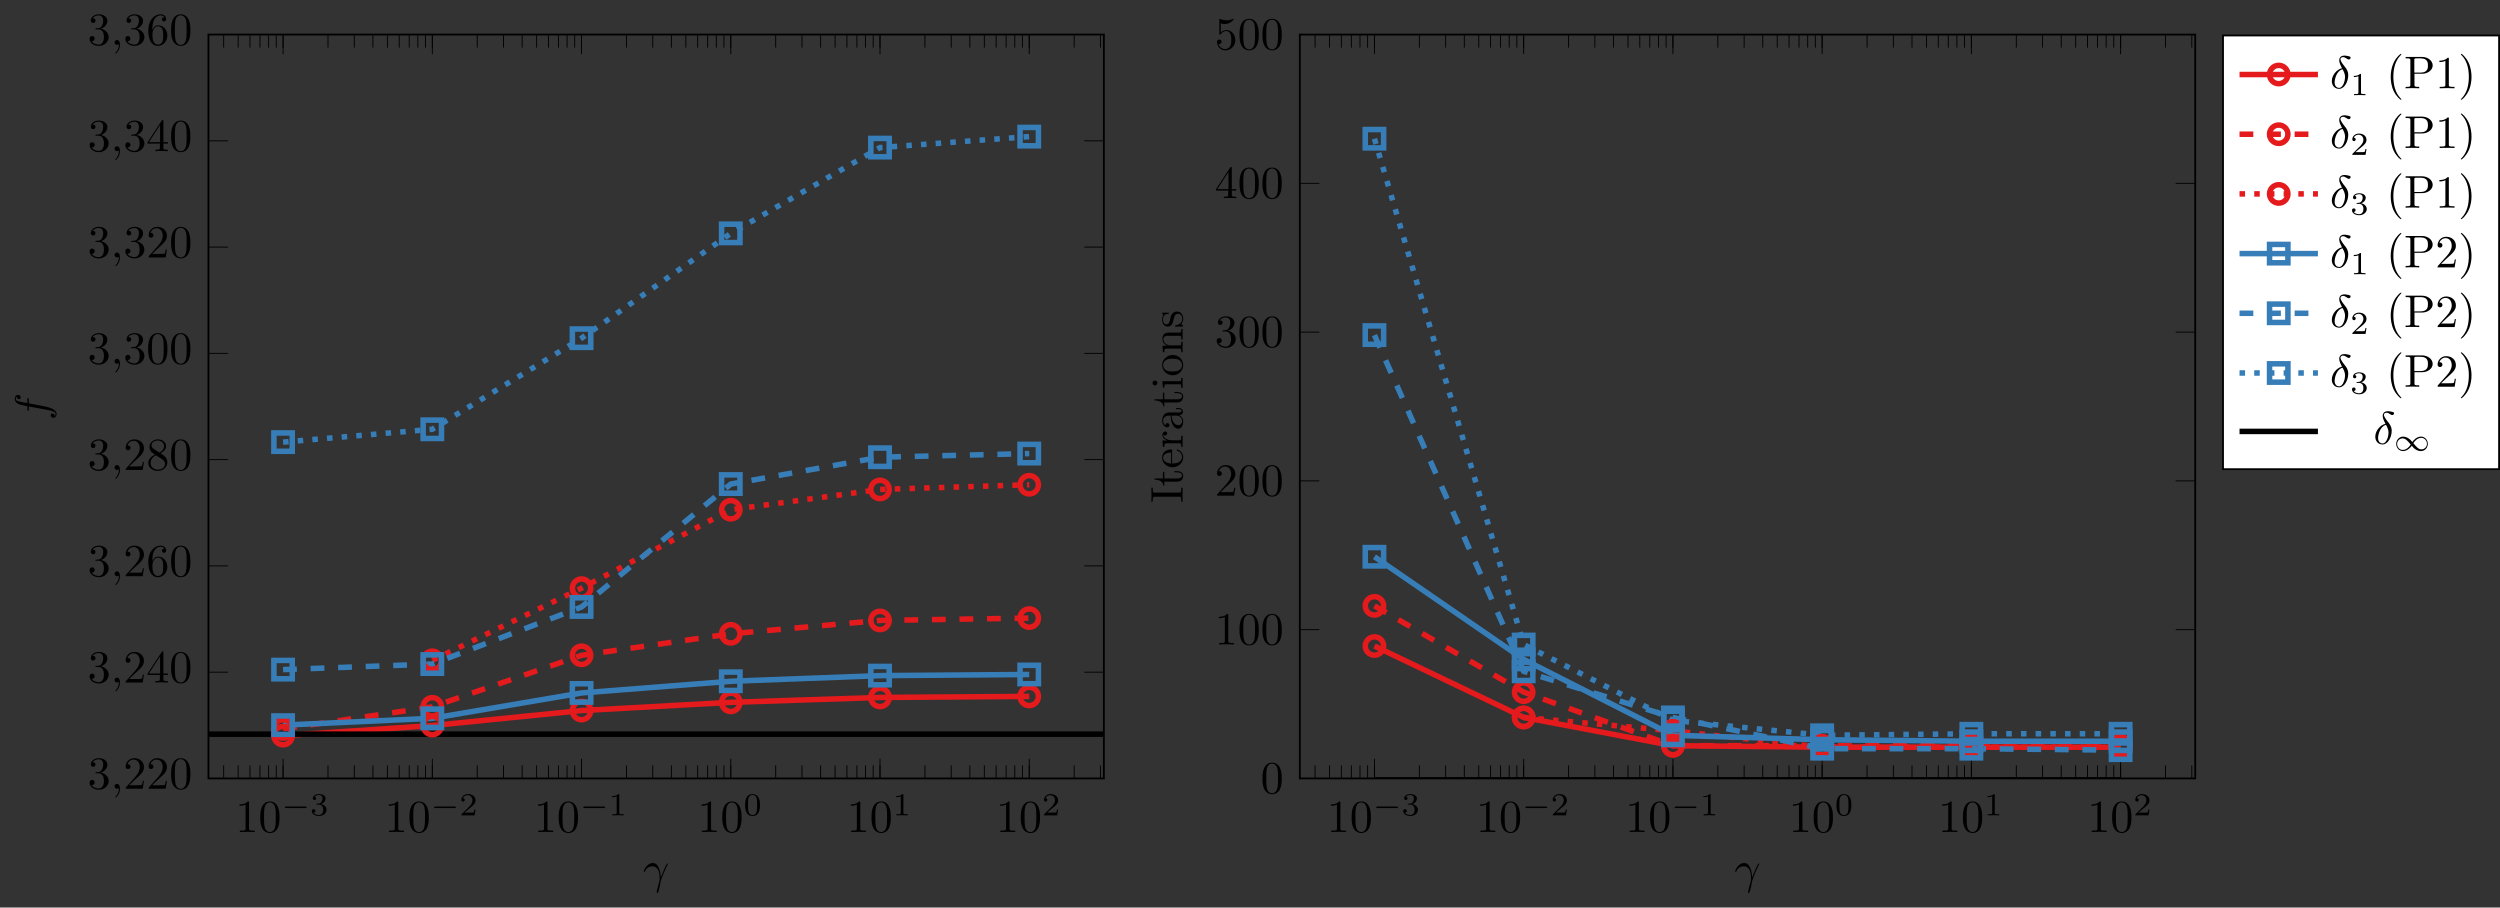 <?xml version="1.0" encoding="UTF-8"?>
<svg xmlns="http://www.w3.org/2000/svg" xmlns:xlink="http://www.w3.org/1999/xlink" width="542.414pt" height="196.91pt" viewBox="0 0 542.414 196.91" version="1.1">
<rect x="0" y="0" width="542.414" height="196.91" fill="#333333" stroke="none"/>
<defs>
<g>
<symbol overflow="visible" id="glyph0-0">
<path style="stroke:none;" d=""/>
</symbol>
<symbol overflow="visible" id="glyph0-1">
<path style="stroke:none;" d="M 2.938 -6.375 C 2.938 -6.625 2.938 -6.641 2.703 -6.641 C 2.078 -6 1.203 -6 0.891 -6 L 0.891 -5.688 C 1.094 -5.688 1.672 -5.688 2.188 -5.953 L 2.188 -0.781 C 2.188 -0.422 2.156 -0.312 1.266 -0.312 L 0.953 -0.312 L 0.953 0 C 1.297 -0.031 2.156 -0.031 2.562 -0.031 C 2.953 -0.031 3.828 -0.031 4.172 0 L 4.172 -0.312 L 3.859 -0.312 C 2.953 -0.312 2.938 -0.422 2.938 -0.781 Z M 2.938 -6.375 "/>
</symbol>
<symbol overflow="visible" id="glyph0-2">
<path style="stroke:none;" d="M 4.578 -3.188 C 4.578 -3.984 4.531 -4.781 4.188 -5.516 C 3.734 -6.484 2.906 -6.641 2.5 -6.641 C 1.891 -6.641 1.172 -6.375 0.75 -5.453 C 0.438 -4.766 0.391 -3.984 0.391 -3.188 C 0.391 -2.438 0.422 -1.547 0.844 -0.781 C 1.266 0.016 2 0.219 2.484 0.219 C 3.016 0.219 3.781 0.016 4.219 -0.938 C 4.531 -1.625 4.578 -2.406 4.578 -3.188 Z M 2.484 0 C 2.094 0 1.5 -0.25 1.328 -1.203 C 1.219 -1.797 1.219 -2.719 1.219 -3.312 C 1.219 -3.953 1.219 -4.609 1.297 -5.141 C 1.484 -6.328 2.234 -6.422 2.484 -6.422 C 2.812 -6.422 3.469 -6.234 3.656 -5.25 C 3.766 -4.688 3.766 -3.938 3.766 -3.312 C 3.766 -2.562 3.766 -1.891 3.656 -1.25 C 3.5 -0.297 2.938 0 2.484 0 Z M 2.484 0 "/>
</symbol>
<symbol overflow="visible" id="glyph0-3">
<path style="stroke:none;" d="M 2.891 -3.516 C 3.703 -3.781 4.281 -4.469 4.281 -5.266 C 4.281 -6.078 3.406 -6.641 2.453 -6.641 C 1.453 -6.641 0.688 -6.047 0.688 -5.281 C 0.688 -4.953 0.906 -4.766 1.203 -4.766 C 1.5 -4.766 1.703 -4.984 1.703 -5.281 C 1.703 -5.766 1.234 -5.766 1.094 -5.766 C 1.391 -6.266 2.047 -6.391 2.406 -6.391 C 2.828 -6.391 3.375 -6.172 3.375 -5.281 C 3.375 -5.156 3.344 -4.578 3.094 -4.141 C 2.797 -3.656 2.453 -3.625 2.203 -3.625 C 2.125 -3.609 1.891 -3.594 1.812 -3.594 C 1.734 -3.578 1.672 -3.562 1.672 -3.469 C 1.672 -3.359 1.734 -3.359 1.906 -3.359 L 2.344 -3.359 C 3.156 -3.359 3.531 -2.688 3.531 -1.703 C 3.531 -0.344 2.844 -0.062 2.406 -0.062 C 1.969 -0.062 1.219 -0.234 0.875 -0.812 C 1.219 -0.766 1.531 -0.984 1.531 -1.359 C 1.531 -1.719 1.266 -1.922 0.984 -1.922 C 0.734 -1.922 0.422 -1.781 0.422 -1.344 C 0.422 -0.438 1.344 0.219 2.438 0.219 C 3.656 0.219 4.562 -0.688 4.562 -1.703 C 4.562 -2.516 3.922 -3.297 2.891 -3.516 Z M 2.891 -3.516 "/>
</symbol>
<symbol overflow="visible" id="glyph0-4">
<path style="stroke:none;" d="M 1.266 -0.766 L 2.328 -1.797 C 3.875 -3.172 4.469 -3.703 4.469 -4.703 C 4.469 -5.844 3.578 -6.641 2.359 -6.641 C 1.234 -6.641 0.5 -5.719 0.5 -4.828 C 0.5 -4.281 1 -4.281 1.031 -4.281 C 1.203 -4.281 1.547 -4.391 1.547 -4.812 C 1.547 -5.062 1.359 -5.328 1.016 -5.328 C 0.938 -5.328 0.922 -5.328 0.891 -5.312 C 1.109 -5.969 1.656 -6.328 2.234 -6.328 C 3.141 -6.328 3.562 -5.516 3.562 -4.703 C 3.562 -3.906 3.078 -3.125 2.516 -2.5 L 0.609 -0.375 C 0.5 -0.266 0.5 -0.234 0.5 0 L 4.203 0 L 4.469 -1.734 L 4.234 -1.734 C 4.172 -1.438 4.109 -1 4 -0.844 C 3.938 -0.766 3.281 -0.766 3.062 -0.766 Z M 1.266 -0.766 "/>
</symbol>
<symbol overflow="visible" id="glyph0-5">
<path style="stroke:none;" d="M 2.938 -1.641 L 2.938 -0.781 C 2.938 -0.422 2.906 -0.312 2.172 -0.312 L 1.969 -0.312 L 1.969 0 C 2.375 -0.031 2.891 -0.031 3.312 -0.031 C 3.734 -0.031 4.25 -0.031 4.672 0 L 4.672 -0.312 L 4.453 -0.312 C 3.719 -0.312 3.703 -0.422 3.703 -0.781 L 3.703 -1.641 L 4.688 -1.641 L 4.688 -1.953 L 3.703 -1.953 L 3.703 -6.484 C 3.703 -6.688 3.703 -6.75 3.531 -6.75 C 3.453 -6.75 3.422 -6.75 3.344 -6.625 L 0.281 -1.953 L 0.281 -1.641 Z M 2.984 -1.953 L 0.562 -1.953 L 2.984 -5.672 Z M 2.984 -1.953 "/>
</symbol>
<symbol overflow="visible" id="glyph0-6">
<path style="stroke:none;" d="M 1.312 -3.266 L 1.312 -3.516 C 1.312 -6.031 2.547 -6.391 3.062 -6.391 C 3.297 -6.391 3.719 -6.328 3.938 -5.984 C 3.781 -5.984 3.391 -5.984 3.391 -5.547 C 3.391 -5.234 3.625 -5.078 3.844 -5.078 C 4 -5.078 4.312 -5.172 4.312 -5.562 C 4.312 -6.156 3.875 -6.641 3.047 -6.641 C 1.766 -6.641 0.422 -5.359 0.422 -3.156 C 0.422 -0.484 1.578 0.219 2.5 0.219 C 3.609 0.219 4.562 -0.719 4.562 -2.031 C 4.562 -3.297 3.672 -4.25 2.562 -4.25 C 1.891 -4.25 1.516 -3.75 1.312 -3.266 Z M 2.5 -0.062 C 1.875 -0.062 1.578 -0.656 1.516 -0.812 C 1.328 -1.281 1.328 -2.078 1.328 -2.25 C 1.328 -3.031 1.656 -4.031 2.547 -4.031 C 2.719 -4.031 3.172 -4.031 3.484 -3.406 C 3.656 -3.047 3.656 -2.531 3.656 -2.047 C 3.656 -1.562 3.656 -1.062 3.484 -0.703 C 3.188 -0.109 2.734 -0.062 2.5 -0.062 Z M 2.5 -0.062 "/>
</symbol>
<symbol overflow="visible" id="glyph0-7">
<path style="stroke:none;" d="M 1.625 -4.562 C 1.172 -4.859 1.125 -5.188 1.125 -5.359 C 1.125 -5.969 1.781 -6.391 2.484 -6.391 C 3.203 -6.391 3.844 -5.875 3.844 -5.156 C 3.844 -4.578 3.453 -4.109 2.859 -3.766 Z M 3.078 -3.609 C 3.797 -3.984 4.281 -4.5 4.281 -5.156 C 4.281 -6.078 3.406 -6.641 2.5 -6.641 C 1.5 -6.641 0.688 -5.906 0.688 -4.969 C 0.688 -4.797 0.703 -4.344 1.125 -3.875 C 1.234 -3.766 1.609 -3.516 1.859 -3.344 C 1.281 -3.047 0.422 -2.5 0.422 -1.5 C 0.422 -0.453 1.438 0.219 2.484 0.219 C 3.609 0.219 4.562 -0.609 4.562 -1.672 C 4.562 -2.031 4.453 -2.484 4.062 -2.906 C 3.875 -3.109 3.719 -3.203 3.078 -3.609 Z M 2.078 -3.188 L 3.312 -2.406 C 3.594 -2.219 4.062 -1.922 4.062 -1.312 C 4.062 -0.578 3.312 -0.062 2.5 -0.062 C 1.641 -0.062 0.922 -0.672 0.922 -1.5 C 0.922 -2.078 1.234 -2.719 2.078 -3.188 Z M 2.078 -3.188 "/>
</symbol>
<symbol overflow="visible" id="glyph0-8">
<path style="stroke:none;" d="M 4.469 -2 C 4.469 -3.188 3.656 -4.188 2.578 -4.188 C 2.109 -4.188 1.672 -4.031 1.312 -3.672 L 1.312 -5.625 C 1.516 -5.562 1.844 -5.5 2.156 -5.5 C 3.391 -5.5 4.094 -6.406 4.094 -6.531 C 4.094 -6.594 4.062 -6.641 3.984 -6.641 C 3.984 -6.641 3.953 -6.641 3.906 -6.609 C 3.703 -6.516 3.219 -6.312 2.547 -6.312 C 2.156 -6.312 1.688 -6.391 1.219 -6.594 C 1.141 -6.625 1.125 -6.625 1.109 -6.625 C 1 -6.625 1 -6.547 1 -6.391 L 1 -3.438 C 1 -3.266 1 -3.188 1.141 -3.188 C 1.219 -3.188 1.234 -3.203 1.281 -3.266 C 1.391 -3.422 1.75 -3.969 2.562 -3.969 C 3.078 -3.969 3.328 -3.516 3.406 -3.328 C 3.562 -2.953 3.594 -2.578 3.594 -2.078 C 3.594 -1.719 3.594 -1.125 3.344 -0.703 C 3.109 -0.312 2.734 -0.062 2.281 -0.062 C 1.562 -0.062 0.984 -0.594 0.812 -1.172 C 0.844 -1.172 0.875 -1.156 0.984 -1.156 C 1.312 -1.156 1.484 -1.406 1.484 -1.641 C 1.484 -1.891 1.312 -2.141 0.984 -2.141 C 0.844 -2.141 0.5 -2.062 0.5 -1.609 C 0.5 -0.75 1.188 0.219 2.297 0.219 C 3.453 0.219 4.469 -0.734 4.469 -2 Z M 4.469 -2 "/>
</symbol>
<symbol overflow="visible" id="glyph1-0">
<path style="stroke:none;" d=""/>
</symbol>
<symbol overflow="visible" id="glyph1-1">
<path style="stroke:none;" d="M 5.188 -1.578 C 5.297 -1.578 5.469 -1.578 5.469 -1.734 C 5.469 -1.922 5.297 -1.922 5.188 -1.922 L 1.031 -1.922 C 0.922 -1.922 0.75 -1.922 0.75 -1.75 C 0.75 -1.578 0.906 -1.578 1.031 -1.578 Z M 5.188 -1.578 "/>
</symbol>
<symbol overflow="visible" id="glyph1-2">
<path style="stroke:none;" d="M 4.031 -1.906 C 3.656 -2.344 3.547 -2.453 3.281 -2.641 C 2.859 -2.953 2.406 -3.078 2.031 -3.078 C 1.156 -3.078 0.531 -2.328 0.531 -1.5 C 0.531 -0.688 1.141 0.062 2 0.062 C 2.969 0.062 3.656 -0.719 3.906 -1.094 C 4.266 -0.656 4.391 -0.547 4.641 -0.359 C 5.078 -0.047 5.516 0.062 5.906 0.062 C 6.766 0.062 7.391 -0.672 7.391 -1.5 C 7.391 -2.328 6.797 -3.078 5.922 -3.078 C 4.953 -3.078 4.281 -2.281 4.031 -1.906 Z M 4.25 -1.656 C 4.531 -2.109 5.141 -2.812 5.984 -2.812 C 6.703 -2.812 7.203 -2.172 7.203 -1.5 C 7.203 -0.844 6.656 -0.312 6.016 -0.312 C 5.359 -0.312 4.922 -0.844 4.25 -1.656 Z M 3.672 -1.359 C 3.406 -0.906 2.797 -0.188 1.938 -0.188 C 1.219 -0.188 0.734 -0.828 0.734 -1.5 C 0.734 -2.172 1.281 -2.688 1.922 -2.688 C 2.562 -2.688 3.016 -2.156 3.672 -1.359 Z M 3.672 -1.359 "/>
</symbol>
<symbol overflow="visible" id="glyph2-0">
<path style="stroke:none;" d=""/>
</symbol>
<symbol overflow="visible" id="glyph2-1">
<path style="stroke:none;" d="M 1.906 -2.328 C 2.453 -2.328 2.844 -1.953 2.844 -1.203 C 2.844 -0.344 2.328 -0.078 1.938 -0.078 C 1.656 -0.078 1.031 -0.156 0.75 -0.578 C 1.078 -0.578 1.156 -0.812 1.156 -0.969 C 1.156 -1.188 0.984 -1.344 0.766 -1.344 C 0.578 -1.344 0.375 -1.219 0.375 -0.938 C 0.375 -0.281 1.094 0.141 1.938 0.141 C 2.906 0.141 3.578 -0.516 3.578 -1.203 C 3.578 -1.75 3.141 -2.297 2.375 -2.453 C 3.094 -2.719 3.359 -3.234 3.359 -3.672 C 3.359 -4.219 2.734 -4.625 1.953 -4.625 C 1.188 -4.625 0.594 -4.25 0.594 -3.688 C 0.594 -3.453 0.75 -3.328 0.953 -3.328 C 1.172 -3.328 1.312 -3.484 1.312 -3.672 C 1.312 -3.875 1.172 -4.031 0.953 -4.047 C 1.203 -4.344 1.672 -4.422 1.938 -4.422 C 2.25 -4.422 2.688 -4.266 2.688 -3.672 C 2.688 -3.375 2.594 -3.047 2.406 -2.844 C 2.188 -2.578 1.984 -2.562 1.641 -2.531 C 1.469 -2.516 1.453 -2.516 1.422 -2.516 C 1.406 -2.516 1.344 -2.5 1.344 -2.422 C 1.344 -2.328 1.406 -2.328 1.531 -2.328 Z M 1.906 -2.328 "/>
</symbol>
<symbol overflow="visible" id="glyph2-2">
<path style="stroke:none;" d="M 3.516 -1.266 L 3.281 -1.266 C 3.266 -1.109 3.188 -0.703 3.094 -0.641 C 3.047 -0.594 2.516 -0.594 2.406 -0.594 L 1.125 -0.594 C 1.859 -1.234 2.109 -1.438 2.516 -1.766 C 3.031 -2.172 3.516 -2.609 3.516 -3.266 C 3.516 -4.109 2.781 -4.625 1.891 -4.625 C 1.031 -4.625 0.438 -4.016 0.438 -3.375 C 0.438 -3.031 0.734 -2.984 0.812 -2.984 C 0.969 -2.984 1.172 -3.109 1.172 -3.359 C 1.172 -3.484 1.125 -3.734 0.766 -3.734 C 0.984 -4.219 1.453 -4.375 1.781 -4.375 C 2.484 -4.375 2.844 -3.828 2.844 -3.266 C 2.844 -2.656 2.406 -2.188 2.188 -1.938 L 0.516 -0.266 C 0.438 -0.203 0.438 -0.188 0.438 0 L 3.312 0 Z M 3.516 -1.266 "/>
</symbol>
<symbol overflow="visible" id="glyph2-3">
<path style="stroke:none;" d="M 2.328 -4.438 C 2.328 -4.625 2.328 -4.625 2.125 -4.625 C 1.672 -4.188 1.047 -4.188 0.766 -4.188 L 0.766 -3.938 C 0.922 -3.938 1.391 -3.938 1.766 -4.125 L 1.766 -0.578 C 1.766 -0.344 1.766 -0.25 1.078 -0.25 L 0.812 -0.25 L 0.812 0 C 0.938 0 1.797 -0.031 2.047 -0.031 C 2.266 -0.031 3.141 0 3.297 0 L 3.297 -0.25 L 3.031 -0.25 C 2.328 -0.25 2.328 -0.344 2.328 -0.578 Z M 2.328 -4.438 "/>
</symbol>
<symbol overflow="visible" id="glyph2-4">
<path style="stroke:none;" d="M 3.594 -2.219 C 3.594 -2.984 3.5 -3.547 3.188 -4.031 C 2.969 -4.344 2.531 -4.625 1.984 -4.625 C 0.359 -4.625 0.359 -2.719 0.359 -2.219 C 0.359 -1.719 0.359 0.141 1.984 0.141 C 3.594 0.141 3.594 -1.719 3.594 -2.219 Z M 1.984 -0.062 C 1.656 -0.062 1.234 -0.25 1.094 -0.812 C 1 -1.219 1 -1.797 1 -2.312 C 1 -2.828 1 -3.359 1.094 -3.734 C 1.25 -4.281 1.688 -4.438 1.984 -4.438 C 2.359 -4.438 2.719 -4.203 2.844 -3.797 C 2.953 -3.422 2.969 -2.922 2.969 -2.312 C 2.969 -1.797 2.969 -1.281 2.875 -0.844 C 2.734 -0.203 2.266 -0.062 1.984 -0.062 Z M 1.984 -0.062 "/>
</symbol>
<symbol overflow="visible" id="glyph3-0">
<path style="stroke:none;" d=""/>
</symbol>
<symbol overflow="visible" id="glyph3-1">
<path style="stroke:none;" d="M 2.031 -0.016 C 2.031 -0.672 1.781 -1.062 1.391 -1.062 C 1.062 -1.062 0.859 -0.812 0.859 -0.531 C 0.859 -0.266 1.062 0 1.391 0 C 1.5 0 1.641 -0.047 1.734 -0.125 C 1.766 -0.156 1.781 -0.156 1.781 -0.156 C 1.797 -0.156 1.797 -0.156 1.797 -0.016 C 1.797 0.734 1.453 1.328 1.125 1.656 C 1.016 1.766 1.016 1.781 1.016 1.812 C 1.016 1.891 1.062 1.922 1.109 1.922 C 1.219 1.922 2.031 1.156 2.031 -0.016 Z M 2.031 -0.016 "/>
</symbol>
<symbol overflow="visible" id="glyph3-2">
<path style="stroke:none;" d="M 0.406 -2.531 C 0.797 -3.672 1.891 -3.688 2 -3.688 C 3.5 -3.688 3.609 -1.938 3.609 -1.156 C 3.609 -0.547 3.562 -0.375 3.484 -0.172 C 3.266 0.547 2.969 1.703 2.969 1.969 C 2.969 2.078 3.016 2.141 3.094 2.141 C 3.234 2.141 3.312 1.922 3.422 1.547 C 3.656 0.703 3.75 0.141 3.781 -0.172 C 3.812 -0.297 3.828 -0.422 3.875 -0.562 C 4.188 -1.547 4.828 -3.031 5.219 -3.812 C 5.297 -3.938 5.406 -4.156 5.406 -4.203 C 5.406 -4.297 5.312 -4.297 5.297 -4.297 C 5.266 -4.297 5.203 -4.297 5.172 -4.234 C 4.656 -3.281 4.25 -2.281 3.859 -1.281 C 3.844 -1.578 3.844 -2.344 3.453 -3.312 C 3.203 -3.922 2.812 -4.406 2.125 -4.406 C 0.875 -4.406 0.172 -2.891 0.172 -2.578 C 0.172 -2.484 0.266 -2.484 0.375 -2.484 Z M 0.406 -2.531 "/>
</symbol>
<symbol overflow="visible" id="glyph3-3">
<path style="stroke:none;" d="M 2.625 -4.359 C 1.391 -4.062 0.422 -2.766 0.422 -1.562 C 0.422 -0.594 1.062 0.125 2 0.125 C 3.156 0.125 3.984 -1.453 3.984 -2.828 C 3.984 -3.734 3.594 -4.234 3.25 -4.672 C 2.891 -5.125 2.297 -5.875 2.297 -6.312 C 2.297 -6.531 2.5 -6.766 2.844 -6.766 C 3.156 -6.766 3.344 -6.641 3.562 -6.5 C 3.766 -6.375 3.953 -6.25 4.109 -6.25 C 4.359 -6.25 4.5 -6.484 4.5 -6.656 C 4.5 -6.875 4.344 -6.891 3.984 -6.984 C 3.469 -7.094 3.328 -7.094 3.172 -7.094 C 2.391 -7.094 2.031 -6.656 2.031 -6.062 C 2.031 -5.516 2.328 -4.969 2.625 -4.359 Z M 2.75 -4.141 C 3 -3.672 3.297 -3.141 3.297 -2.422 C 3.297 -1.766 2.922 -0.094 2 -0.094 C 1.453 -0.094 1.031 -0.516 1.031 -1.281 C 1.031 -1.906 1.406 -3.781 2.75 -4.141 Z M 2.75 -4.141 "/>
</symbol>
<symbol overflow="visible" id="glyph4-0">
<path style="stroke:none;" d=""/>
</symbol>
<symbol overflow="visible" id="glyph4-1">
<path style="stroke:none;" d="M -3.984 -3.656 L -3.984 -4.516 C -3.984 -4.719 -3.984 -4.812 -4.188 -4.812 C -4.297 -4.812 -4.297 -4.719 -4.297 -4.547 L -4.297 -3.719 L -5.438 -3.922 C -5.641 -3.969 -6.344 -4.109 -6.469 -4.172 C -6.656 -4.25 -6.812 -4.422 -6.812 -4.641 C -6.812 -4.672 -6.812 -4.938 -6.625 -5.125 C -6.594 -4.688 -6.234 -4.578 -6.094 -4.578 C -5.859 -4.578 -5.734 -4.766 -5.734 -4.953 C -5.734 -5.219 -5.969 -5.5 -6.344 -5.5 C -6.797 -5.5 -7.031 -5.047 -7.031 -4.641 C -7.031 -4.297 -6.844 -3.672 -5.859 -3.375 C -5.656 -3.312 -5.547 -3.281 -4.297 -3.047 L -4.297 -2.359 C -4.297 -2.156 -4.297 -2.047 -4.109 -2.047 C -3.984 -2.047 -3.984 -2.141 -3.984 -2.328 L -3.984 -2.984 L -0.047 -2.25 C 0.922 -2.062 1.828 -1.891 1.828 -1.375 C 1.828 -1.328 1.828 -1.094 1.641 -0.891 C 1.609 -1.359 1.25 -1.453 1.109 -1.453 C 0.875 -1.453 0.75 -1.266 0.75 -1.078 C 0.75 -0.812 0.984 -0.531 1.359 -0.531 C 1.797 -0.531 2.047 -0.969 2.047 -1.375 C 2.047 -1.922 1.453 -2.328 1.078 -2.5 C 0.453 -2.828 -0.75 -3.047 -0.828 -3.062 Z M -3.984 -3.656 "/>
</symbol>
<symbol overflow="visible" id="glyph5-0">
<path style="stroke:none;" d=""/>
</symbol>
<symbol overflow="visible" id="glyph5-1">
<path style="stroke:none;" d="M 0 -3.312 L -0.312 -3.312 L -0.312 -3.062 C -0.312 -2.266 -0.422 -2.25 -0.781 -2.25 L -6.031 -2.25 C -6.391 -2.25 -6.5 -2.266 -6.5 -3.062 L -6.5 -3.312 L -6.812 -3.312 C -6.781 -2.969 -6.781 -2.188 -6.781 -1.797 C -6.781 -1.422 -6.781 -0.625 -6.812 -0.281 L -6.5 -0.281 L -6.5 -0.531 C -6.5 -1.328 -6.391 -1.359 -6.031 -1.359 L -0.781 -1.359 C -0.422 -1.359 -0.312 -1.328 -0.312 -0.531 L -0.312 -0.281 L 0 -0.281 C -0.031 -0.625 -0.031 -1.422 -0.031 -1.797 C -0.031 -2.188 -0.031 -2.969 0 -3.312 Z M 0 -3.312 "/>
</symbol>
<symbol overflow="visible" id="glyph5-2">
<path style="stroke:none;" d="M -1.234 -3.312 L -1.797 -3.312 L -1.797 -3.062 L -1.25 -3.062 C -0.516 -3.062 -0.141 -2.766 -0.141 -2.391 C -0.141 -1.719 -1.047 -1.719 -1.219 -1.719 L -3.984 -1.719 L -3.984 -3.156 L -4.297 -3.156 L -4.297 -1.719 L -6.125 -1.719 L -6.125 -1.469 C -5.312 -1.469 -4.25 -1.172 -4.203 -0.188 L -3.984 -0.188 L -3.984 -1.031 L -1.234 -1.031 C -0.016 -1.031 0.109 -1.969 0.109 -2.328 C 0.109 -3.031 -0.594 -3.312 -1.234 -3.312 Z M -1.234 -3.312 "/>
</symbol>
<symbol overflow="visible" id="glyph5-3">
<path style="stroke:none;" d="M -1.188 -4.141 C -1.281 -4.141 -1.312 -4.062 -1.312 -4 C -1.312 -3.922 -1.25 -3.891 -1.172 -3.875 C -0.141 -3.531 -0.141 -2.625 -0.141 -2.531 C -0.141 -2.031 -0.438 -1.641 -0.812 -1.406 C -1.281 -1.109 -1.938 -1.109 -2.297 -1.109 L -2.297 -3.891 C -2.297 -4.109 -2.297 -4.141 -2.516 -4.141 C -3.5 -4.141 -4.469 -3.594 -4.469 -2.359 C -4.469 -1.203 -3.438 -0.281 -2.188 -0.281 C -0.859 -0.281 0.109 -1.328 0.109 -2.469 C 0.109 -3.688 -1 -4.141 -1.188 -4.141 Z M -2.516 -3.484 L -2.516 -1.109 C -4 -1.172 -4.25 -2.016 -4.25 -2.359 C -4.25 -3.375 -2.906 -3.484 -2.516 -3.484 Z M -2.516 -3.484 "/>
</symbol>
<symbol overflow="visible" id="glyph5-4">
<path style="stroke:none;" d="M -3.797 -3.625 C -4.109 -3.625 -4.406 -3.312 -4.406 -2.891 C -4.406 -2.156 -3.734 -1.797 -3.312 -1.672 L -4.406 -1.672 L -4.297 -0.281 L -3.984 -0.281 C -3.984 -0.984 -3.922 -1.062 -3.422 -1.062 L -0.75 -1.062 C -0.312 -1.062 -0.312 -0.953 -0.312 -0.281 L 0 -0.281 L -0.031 -1.422 C -0.031 -1.812 -0.031 -2.281 0 -2.688 L -0.312 -2.688 L -0.312 -2.469 C -0.312 -1.734 -0.422 -1.719 -0.781 -1.719 L -2.312 -1.719 C -3.297 -1.719 -4.188 -2.141 -4.188 -2.891 C -4.188 -2.953 -4.188 -2.984 -4.172 -3 C -4.172 -2.969 -4.047 -2.766 -3.781 -2.766 C -3.516 -2.766 -3.359 -2.984 -3.359 -3.203 C -3.359 -3.375 -3.484 -3.625 -3.797 -3.625 Z M -3.797 -3.625 "/>
</symbol>
<symbol overflow="visible" id="glyph5-5">
<path style="stroke:none;" d="M -0.891 -4.812 L -1.453 -4.812 L -1.453 -4.562 L -0.891 -4.562 C -0.312 -4.562 -0.25 -4.312 -0.25 -4.203 C -0.25 -3.875 -0.703 -3.844 -0.75 -3.844 L -2.734 -3.844 C -3.156 -3.844 -3.547 -3.844 -3.922 -3.484 C -4.312 -3.094 -4.469 -2.594 -4.469 -2.109 C -4.469 -1.297 -4 -0.609 -3.344 -0.609 C -3.047 -0.609 -2.875 -0.812 -2.875 -1.062 C -2.875 -1.344 -3.078 -1.531 -3.328 -1.531 C -3.453 -1.531 -3.781 -1.469 -3.781 -1.016 C -4.141 -1.281 -4.25 -1.781 -4.25 -2.094 C -4.25 -2.578 -3.859 -3.156 -2.969 -3.156 L -2.609 -3.156 C -2.578 -2.641 -2.547 -1.938 -2.25 -1.312 C -1.906 -0.562 -1.391 -0.312 -0.953 -0.312 C -0.141 -0.312 0.109 -1.281 0.109 -1.906 C 0.109 -2.578 -0.297 -3.031 -0.75 -3.219 C -0.359 -3.266 0.062 -3.531 0.062 -4 C 0.062 -4.203 -0.078 -4.812 -0.891 -4.812 Z M -1.391 -3.156 C -0.453 -3.156 -0.109 -2.438 -0.109 -1.984 C -0.109 -1.5 -0.453 -1.094 -0.953 -1.094 C -1.5 -1.094 -2.328 -1.5 -2.391 -3.156 Z M -1.391 -3.156 "/>
</symbol>
<symbol overflow="visible" id="glyph5-6">
<path style="stroke:none;" d="M 0 -2.469 L -0.312 -2.469 C -0.312 -1.797 -0.359 -1.766 -0.75 -1.766 L -4.406 -1.766 L -4.297 -0.375 L -3.984 -0.375 C -3.984 -1.016 -3.922 -1.109 -3.438 -1.109 L -0.75 -1.109 C -0.312 -1.109 -0.312 -1 -0.312 -0.328 L 0 -0.328 L -0.031 -1.422 C -0.031 -1.781 -0.016 -2.125 0 -2.469 Z M -6.016 -1.906 C -6.297 -1.906 -6.547 -1.688 -6.547 -1.391 C -6.547 -1.047 -6.266 -0.844 -6.016 -0.844 C -5.75 -0.844 -5.5 -1.078 -5.5 -1.375 C -5.5 -1.719 -5.766 -1.906 -6.016 -1.906 Z M -6.016 -1.906 "/>
</symbol>
<symbol overflow="visible" id="glyph5-7">
<path style="stroke:none;" d="M -2.141 -4.688 C -3.406 -4.688 -4.469 -3.703 -4.469 -2.5 C -4.469 -1.25 -3.375 -0.281 -2.141 -0.281 C -0.844 -0.281 0.109 -1.312 0.109 -2.484 C 0.109 -3.688 -0.875 -4.688 -2.141 -4.688 Z M -2.219 -3.875 C -1.859 -3.875 -1.312 -3.875 -0.875 -3.656 C -0.422 -3.422 -0.141 -2.984 -0.141 -2.5 C -0.141 -2.062 -0.344 -1.625 -0.812 -1.359 C -1.25 -1.109 -1.859 -1.109 -2.219 -1.109 C -2.609 -1.109 -3.141 -1.109 -3.578 -1.344 C -4.031 -1.609 -4.25 -2.078 -4.25 -2.484 C -4.25 -2.922 -4.031 -3.344 -3.594 -3.609 C -3.172 -3.875 -2.594 -3.875 -2.219 -3.875 Z M -2.219 -3.875 "/>
</symbol>
<symbol overflow="visible" id="glyph5-8">
<path style="stroke:none;" d="M 0 -5.328 L -0.312 -5.328 C -0.312 -4.812 -0.312 -4.562 -0.609 -4.562 L -2.516 -4.562 C -3.375 -4.562 -3.672 -4.562 -4.031 -4.25 C -4.203 -4.109 -4.406 -3.781 -4.406 -3.203 C -4.406 -2.469 -3.984 -2 -3.359 -1.719 L -4.406 -1.719 L -4.297 -0.312 L -3.984 -0.312 C -3.984 -1.016 -3.922 -1.094 -3.422 -1.094 L -0.75 -1.094 C -0.312 -1.094 -0.312 -0.984 -0.312 -0.312 L 0 -0.312 L -0.031 -1.453 L 0 -2.562 L -0.312 -2.562 C -0.312 -1.891 -0.312 -1.781 -0.75 -1.781 L -2.594 -1.781 C -3.625 -1.781 -4.188 -2.5 -4.188 -3.125 C -4.188 -3.766 -3.656 -3.875 -3.078 -3.875 L -0.75 -3.875 C -0.312 -3.875 -0.312 -3.766 -0.312 -3.094 L 0 -3.094 L -0.031 -4.219 Z M 0 -5.328 "/>
</symbol>
<symbol overflow="visible" id="glyph5-9">
<path style="stroke:none;" d="M -1.281 -3.594 C -1.797 -3.594 -2.109 -3.297 -2.219 -3.172 C -2.547 -2.844 -2.625 -2.453 -2.703 -2.031 C -2.812 -1.469 -2.938 -0.812 -3.516 -0.812 C -3.875 -0.812 -4.281 -1.062 -4.281 -1.922 C -4.281 -3.016 -3.375 -3.078 -3.078 -3.094 C -2.984 -3.094 -2.984 -3.203 -2.984 -3.203 C -2.984 -3.344 -3.031 -3.344 -3.219 -3.344 L -4.234 -3.344 C -4.391 -3.344 -4.469 -3.344 -4.469 -3.234 C -4.469 -3.188 -4.469 -3.156 -4.344 -3.031 C -4.312 -3 -4.219 -2.906 -4.188 -2.859 C -4.469 -2.484 -4.469 -2.078 -4.469 -1.922 C -4.469 -0.703 -3.797 -0.328 -3.234 -0.328 C -2.891 -0.328 -2.609 -0.484 -2.391 -0.75 C -2.141 -1.078 -2.078 -1.359 -1.938 -2.078 C -1.891 -2.297 -1.734 -3.109 -1.016 -3.109 C -0.516 -3.109 -0.109 -2.766 -0.109 -1.984 C -0.109 -1.141 -0.672 -0.781 -1.531 -0.594 C -1.656 -0.562 -1.688 -0.562 -1.688 -0.453 C -1.688 -0.328 -1.625 -0.328 -1.453 -0.328 L -0.125 -0.328 C 0.047 -0.328 0.109 -0.328 0.109 -0.438 C 0.109 -0.484 0.094 -0.5 -0.094 -0.688 C -0.109 -0.703 -0.125 -0.703 -0.312 -0.891 C 0.094 -1.328 0.109 -1.781 0.109 -1.984 C 0.109 -3.125 -0.562 -3.594 -1.281 -3.594 Z M -1.281 -3.594 "/>
</symbol>
<symbol overflow="visible" id="glyph6-0">
<path style="stroke:none;" d=""/>
</symbol>
<symbol overflow="visible" id="glyph6-1">
<path style="stroke:none;" d="M 3.297 2.391 C 3.297 2.359 3.297 2.344 3.125 2.172 C 1.891 0.922 1.562 -0.969 1.562 -2.5 C 1.562 -4.234 1.938 -5.969 3.172 -7.203 C 3.297 -7.328 3.297 -7.344 3.297 -7.375 C 3.297 -7.453 3.266 -7.484 3.203 -7.484 C 3.094 -7.484 2.203 -6.797 1.609 -5.531 C 1.109 -4.438 0.984 -3.328 0.984 -2.5 C 0.984 -1.719 1.094 -0.516 1.641 0.625 C 2.25 1.844 3.094 2.5 3.203 2.5 C 3.266 2.5 3.297 2.469 3.297 2.391 Z M 3.297 2.391 "/>
</symbol>
<symbol overflow="visible" id="glyph6-2">
<path style="stroke:none;" d="M 6.219 -4.953 C 6.219 -5.938 5.234 -6.812 3.875 -6.812 L 0.344 -6.812 L 0.344 -6.5 L 0.594 -6.5 C 1.359 -6.5 1.375 -6.391 1.375 -6.031 L 1.375 -0.781 C 1.375 -0.422 1.359 -0.312 0.594 -0.312 L 0.344 -0.312 L 0.344 0 C 0.703 -0.031 1.438 -0.031 1.812 -0.031 C 2.188 -0.031 2.938 -0.031 3.297 0 L 3.297 -0.312 L 3.047 -0.312 C 2.281 -0.312 2.266 -0.422 2.266 -0.781 L 2.266 -3.156 L 3.953 -3.156 C 5.141 -3.156 6.219 -3.953 6.219 -4.953 Z M 5.188 -4.953 C 5.188 -4.484 5.188 -3.406 3.609 -3.406 L 2.234 -3.406 L 2.234 -6.094 C 2.234 -6.438 2.25 -6.5 2.719 -6.5 L 3.609 -6.5 C 5.188 -6.5 5.188 -5.438 5.188 -4.953 Z M 5.188 -4.953 "/>
</symbol>
<symbol overflow="visible" id="glyph6-3">
<path style="stroke:none;" d="M 4.172 0 L 4.172 -0.312 L 3.859 -0.312 C 2.953 -0.312 2.938 -0.422 2.938 -0.781 L 2.938 -6.375 C 2.938 -6.625 2.938 -6.641 2.703 -6.641 C 2.078 -6 1.203 -6 0.891 -6 L 0.891 -5.688 C 1.094 -5.688 1.672 -5.688 2.188 -5.953 L 2.188 -0.781 C 2.188 -0.422 2.156 -0.312 1.266 -0.312 L 0.953 -0.312 L 0.953 0 C 1.297 -0.031 2.156 -0.031 2.562 -0.031 C 2.953 -0.031 3.828 -0.031 4.172 0 Z M 4.172 0 "/>
</symbol>
<symbol overflow="visible" id="glyph6-4">
<path style="stroke:none;" d="M 2.875 -2.5 C 2.875 -3.266 2.766 -4.469 2.219 -5.609 C 1.625 -6.828 0.766 -7.484 0.672 -7.484 C 0.609 -7.484 0.562 -7.438 0.562 -7.375 C 0.562 -7.344 0.562 -7.328 0.75 -7.141 C 1.734 -6.156 2.297 -4.578 2.297 -2.5 C 2.297 -0.781 1.938 0.969 0.703 2.219 C 0.562 2.344 0.562 2.359 0.562 2.391 C 0.562 2.453 0.609 2.5 0.672 2.5 C 0.766 2.5 1.672 1.812 2.25 0.547 C 2.766 -0.547 2.875 -1.656 2.875 -2.5 Z M 2.875 -2.5 "/>
</symbol>
<symbol overflow="visible" id="glyph6-5">
<path style="stroke:none;" d="M 4.469 -1.734 L 4.234 -1.734 C 4.172 -1.438 4.109 -1 4 -0.844 C 3.938 -0.766 3.281 -0.766 3.062 -0.766 L 1.266 -0.766 L 2.328 -1.797 C 3.875 -3.172 4.469 -3.703 4.469 -4.703 C 4.469 -5.844 3.578 -6.641 2.359 -6.641 C 1.234 -6.641 0.5 -5.719 0.5 -4.828 C 0.5 -4.281 1 -4.281 1.031 -4.281 C 1.203 -4.281 1.547 -4.391 1.547 -4.812 C 1.547 -5.062 1.359 -5.328 1.016 -5.328 C 0.938 -5.328 0.922 -5.328 0.891 -5.312 C 1.109 -5.969 1.656 -6.328 2.234 -6.328 C 3.141 -6.328 3.562 -5.516 3.562 -4.703 C 3.562 -3.906 3.078 -3.125 2.516 -2.5 L 0.609 -0.375 C 0.5 -0.266 0.5 -0.234 0.5 0 L 4.203 0 Z M 4.469 -1.734 "/>
</symbol>
</g>
<clipPath id="clip1">
  <path d="M 45.227 134 L 239.5 134 L 239.5 168.895 L 45.227 168.895 Z M 45.227 134 "/>
</clipPath>
<clipPath id="clip2">
  <path d="M 45.227 117 L 239.5 117 L 239.5 168.895 L 45.227 168.895 Z M 45.227 117 "/>
</clipPath>
<clipPath id="clip3">
  <path d="M 76 88 L 239.5 88 L 239.5 161 L 76 161 Z M 76 88 "/>
</clipPath>
<clipPath id="clip4">
  <path d="M 45.227 129 L 239.5 129 L 239.5 168.895 L 45.227 168.895 Z M 45.227 129 "/>
</clipPath>
<clipPath id="clip5">
  <path d="M 45.227 81 L 239.5 81 L 239.5 163 L 45.227 163 Z M 45.227 81 "/>
</clipPath>
<clipPath id="clip6">
  <path d="M 45.227 12 L 239.5 12 L 239.5 113 L 45.227 113 Z M 45.227 12 "/>
</clipPath>
<clipPath id="clip7">
  <path d="M 45.227 158 L 239.5 158 L 239.5 160 L 45.227 160 Z M 45.227 158 "/>
</clipPath>
<clipPath id="clip8">
  <path d="M 282.016 123 L 476.289 123 L 476.289 168.891 L 282.016 168.891 Z M 282.016 123 "/>
</clipPath>
<clipPath id="clip9">
  <path d="M 282.016 114 L 476.289 114 L 476.289 168.891 L 282.016 168.891 Z M 282.016 114 "/>
</clipPath>
<clipPath id="clip10">
  <path d="M 313 138 L 476.289 138 L 476.289 168.891 L 313 168.891 Z M 313 138 "/>
</clipPath>
<clipPath id="clip11">
  <path d="M 282.016 103 L 476.289 103 L 476.289 168.891 L 282.016 168.891 Z M 282.016 103 "/>
</clipPath>
<clipPath id="clip12">
  <path d="M 282.016 55 L 476.289 55 L 476.289 168.891 L 282.016 168.891 Z M 282.016 55 "/>
</clipPath>
<clipPath id="clip13">
  <path d="M 282.016 13 L 476.289 13 L 476.289 168.891 L 282.016 168.891 Z M 282.016 13 "/>
</clipPath>
<clipPath id="clip14">
  <path d="M 297 168 L 461 168 L 461 168.891 L 297 168.891 Z M 297 168 "/>
</clipPath>
<clipPath id="clip15">
  <path d="M 482 7 L 542.414 7 L 542.414 102 L 482 102 Z M 482 7 "/>
</clipPath>
</defs>
<g id="surface1">
<path style="fill:none;stroke-width:0.199;stroke-linecap:butt;stroke-linejoin:miter;stroke:rgb(0%,0%,0%);stroke-opacity:1;stroke-miterlimit:10;" d="M -110.022 -0.002 L -110.022 2.834 M -106.881 -0.002 L -106.881 2.834 M -104.319 -0.002 L -104.319 2.834 M -102.151 -0.002 L -102.151 2.834 M -100.272 -0.002 L -100.272 2.834 M -98.615 -0.002 L -98.615 2.834 M -97.135 -0.002 L -97.135 2.834 M -87.389 -0.002 L -87.389 2.834 M -81.686 -0.002 L -81.686 2.834 M -77.643 -0.002 L -77.643 2.834 M -74.502 -0.002 L -74.502 2.834 M -71.94 -0.002 L -71.94 2.834 M -69.772 -0.002 L -69.772 2.834 M -67.897 -0.002 L -67.897 2.834 M -66.24 -0.002 L -66.24 2.834 M -64.756 -0.002 L -64.756 2.834 M -55.01 -0.002 L -55.01 2.834 M -49.307 -0.002 L -49.307 2.834 M -45.264 -0.002 L -45.264 2.834 M -42.127 -0.002 L -42.127 2.834 M -39.561 -0.002 L -39.561 2.834 M -37.393 -0.002 L -37.393 2.834 M -35.518 -0.002 L -35.518 2.834 M -33.862 -0.002 L -33.862 2.834 M -32.377 -0.002 L -32.377 2.834 M -22.631 -0.002 L -22.631 2.834 M -16.928 -0.002 L -16.928 2.834 M -12.885 -0.002 L -12.885 2.834 M -9.748 -0.002 L -9.748 2.834 M -7.182 -0.002 L -7.182 2.834 M -5.014 -0.002 L -5.014 2.834 M -3.139 -0.002 L -3.139 2.834 M -1.483 -0.002 L -1.483 2.834 M 0.002 -0.002 L 0.002 2.834 M 9.748 -0.002 L 9.748 2.834 M 15.447 -0.002 L 15.447 2.834 M 19.494 -0.002 L 19.494 2.834 M 22.631 -0.002 L 22.631 2.834 M 25.197 -0.002 L 25.197 2.834 M 27.365 -0.002 L 27.365 2.834 M 29.24 -0.002 L 29.24 2.834 M 30.896 -0.002 L 30.896 2.834 M 32.377 -0.002 L 32.377 2.834 M 42.127 -0.002 L 42.127 2.834 M 47.826 -0.002 L 47.826 2.834 M 51.873 -0.002 L 51.873 2.834 M 55.01 -0.002 L 55.01 2.834 M 57.576 -0.002 L 57.576 2.834 M 59.74 -0.002 L 59.74 2.834 M 61.619 -0.002 L 61.619 2.834 M 63.275 -0.002 L 63.275 2.834 M 64.756 -0.002 L 64.756 2.834 M 74.506 -0.002 L 74.506 2.834 M 80.205 -0.002 L 80.205 2.834 M -110.022 161.397 L -110.022 158.561 M -106.881 161.397 L -106.881 158.561 M -104.319 161.397 L -104.319 158.561 M -102.151 161.397 L -102.151 158.561 M -100.272 161.397 L -100.272 158.561 M -98.615 161.397 L -98.615 158.561 M -97.135 161.397 L -97.135 158.561 M -87.389 161.397 L -87.389 158.561 M -81.686 161.397 L -81.686 158.561 M -77.643 161.397 L -77.643 158.561 M -74.502 161.397 L -74.502 158.561 M -71.94 161.397 L -71.94 158.561 M -69.772 161.397 L -69.772 158.561 M -67.897 161.397 L -67.897 158.561 M -66.24 161.397 L -66.24 158.561 M -64.756 161.397 L -64.756 158.561 M -55.01 161.397 L -55.01 158.561 M -49.307 161.397 L -49.307 158.561 M -45.264 161.397 L -45.264 158.561 M -42.127 161.397 L -42.127 158.561 M -39.561 161.397 L -39.561 158.561 M -37.393 161.397 L -37.393 158.561 M -35.518 161.397 L -35.518 158.561 M -33.862 161.397 L -33.862 158.561 M -32.377 161.397 L -32.377 158.561 M -22.631 161.397 L -22.631 158.561 M -16.928 161.397 L -16.928 158.561 M -12.885 161.397 L -12.885 158.561 M -9.748 161.397 L -9.748 158.561 M -7.182 161.397 L -7.182 158.561 M -5.014 161.397 L -5.014 158.561 M -3.139 161.397 L -3.139 158.561 M -1.483 161.397 L -1.483 158.561 M 0.002 161.397 L 0.002 158.561 M 9.748 161.397 L 9.748 158.561 M 15.447 161.397 L 15.447 158.561 M 19.494 161.397 L 19.494 158.561 M 22.631 161.397 L 22.631 158.561 M 25.197 161.397 L 25.197 158.561 M 27.365 161.397 L 27.365 158.561 M 29.24 161.397 L 29.24 158.561 M 30.896 161.397 L 30.896 158.561 M 32.377 161.397 L 32.377 158.561 M 42.127 161.397 L 42.127 158.561 M 47.826 161.397 L 47.826 158.561 M 51.873 161.397 L 51.873 158.561 M 55.01 161.397 L 55.01 158.561 M 57.576 161.397 L 57.576 158.561 M 59.74 161.397 L 59.74 158.561 M 61.619 161.397 L 61.619 158.561 M 63.275 161.397 L 63.275 158.561 M 64.756 161.397 L 64.756 158.561 M 74.506 161.397 L 74.506 158.561 M 80.205 161.397 L 80.205 158.561 " transform="matrix(1,0,0,-1,158.553,168.893)"/>
<path style="fill:none;stroke-width:0.199;stroke-linecap:butt;stroke-linejoin:miter;stroke:rgb(0%,0%,0%);stroke-opacity:1;stroke-miterlimit:10;" d="M -97.135 -0.002 L -97.135 4.252 M -64.756 -0.002 L -64.756 4.252 M -32.377 -0.002 L -32.377 4.252 M 0.002 -0.002 L 0.002 4.252 M 32.377 -0.002 L 32.377 4.252 M 64.756 -0.002 L 64.756 4.252 M -97.135 161.397 L -97.135 157.143 M -64.756 161.397 L -64.756 157.143 M -32.377 161.397 L -32.377 157.143 M 0.002 161.397 L 0.002 157.143 M 32.377 161.397 L 32.377 157.143 M 64.756 161.397 L 64.756 157.143 " transform="matrix(1,0,0,-1,158.553,168.893)"/>
<path style="fill:none;stroke-width:0.199;stroke-linecap:butt;stroke-linejoin:miter;stroke:rgb(0%,0%,0%);stroke-opacity:1;stroke-miterlimit:10;" d="M -113.326 -0.002 L -109.076 -0.002 M -113.326 23.057 L -109.076 23.057 M -113.326 46.112 L -109.076 46.112 M -113.326 69.17 L -109.076 69.17 M -113.326 92.225 L -109.076 92.225 M -113.326 115.284 L -109.076 115.284 M -113.326 138.338 L -109.076 138.338 M -113.326 161.397 L -109.076 161.397 M 80.947 -0.002 L 76.697 -0.002 M 80.947 23.057 L 76.697 23.057 M 80.947 46.112 L 76.697 46.112 M 80.947 69.17 L 76.697 69.17 M 80.947 92.225 L 76.697 92.225 M 80.947 115.284 L 76.697 115.284 M 80.947 138.338 L 76.697 138.338 M 80.947 161.397 L 76.697 161.397 " transform="matrix(1,0,0,-1,158.553,168.893)"/>
<path style="fill:none;stroke-width:0.399;stroke-linecap:butt;stroke-linejoin:miter;stroke:rgb(0%,0%,0%);stroke-opacity:1;stroke-miterlimit:10;" d="M -113.326 -0.002 L -113.326 161.397 L 80.947 161.397 L 80.947 -0.002 Z M -113.326 -0.002 " transform="matrix(1,0,0,-1,158.553,168.893)"/>
<g style="fill:rgb(0%,0%,0%);fill-opacity:1;">
  <use xlink:href="#glyph0-1" x="51.09" y="180.523"/>
  <use xlink:href="#glyph0-2" x="56.071" y="180.523"/>
</g>
<g style="fill:rgb(0%,0%,0%);fill-opacity:1;">
  <use xlink:href="#glyph1-1" x="61.052" y="176.907"/>
</g>
<g style="fill:rgb(0%,0%,0%);fill-opacity:1;">
  <use xlink:href="#glyph2-1" x="67.279" y="176.907"/>
</g>
<g style="fill:rgb(0%,0%,0%);fill-opacity:1;">
  <use xlink:href="#glyph0-1" x="83.468" y="180.523"/>
  <use xlink:href="#glyph0-2" x="88.449" y="180.523"/>
</g>
<g style="fill:rgb(0%,0%,0%);fill-opacity:1;">
  <use xlink:href="#glyph1-1" x="93.43" y="176.907"/>
</g>
<g style="fill:rgb(0%,0%,0%);fill-opacity:1;">
  <use xlink:href="#glyph2-2" x="99.657" y="176.907"/>
</g>
<g style="fill:rgb(0%,0%,0%);fill-opacity:1;">
  <use xlink:href="#glyph0-1" x="115.846" y="180.523"/>
  <use xlink:href="#glyph0-2" x="120.827" y="180.523"/>
</g>
<g style="fill:rgb(0%,0%,0%);fill-opacity:1;">
  <use xlink:href="#glyph1-1" x="125.809" y="176.907"/>
</g>
<g style="fill:rgb(0%,0%,0%);fill-opacity:1;">
  <use xlink:href="#glyph2-3" x="132.035" y="176.907"/>
</g>
<g style="fill:rgb(0%,0%,0%);fill-opacity:1;">
  <use xlink:href="#glyph0-1" x="151.337" y="180.523"/>
  <use xlink:href="#glyph0-2" x="156.318" y="180.523"/>
</g>
<g style="fill:rgb(0%,0%,0%);fill-opacity:1;">
  <use xlink:href="#glyph2-4" x="161.3" y="176.907"/>
</g>
<g style="fill:rgb(0%,0%,0%);fill-opacity:1;">
  <use xlink:href="#glyph0-1" x="183.715" y="180.523"/>
  <use xlink:href="#glyph0-2" x="188.696" y="180.523"/>
</g>
<g style="fill:rgb(0%,0%,0%);fill-opacity:1;">
  <use xlink:href="#glyph2-3" x="193.678" y="176.907"/>
</g>
<g style="fill:rgb(0%,0%,0%);fill-opacity:1;">
  <use xlink:href="#glyph0-1" x="216.094" y="180.523"/>
  <use xlink:href="#glyph0-2" x="221.075" y="180.523"/>
</g>
<g style="fill:rgb(0%,0%,0%);fill-opacity:1;">
  <use xlink:href="#glyph2-2" x="226.056" y="176.907"/>
</g>
<g style="fill:rgb(0%,0%,0%);fill-opacity:1;">
  <use xlink:href="#glyph0-3" x="19.016" y="171.135"/>
</g>
<g style="fill:rgb(0%,0%,0%);fill-opacity:1;">
  <use xlink:href="#glyph3-1" x="23.998" y="171.135"/>
</g>
<g style="fill:rgb(0%,0%,0%);fill-opacity:1;">
  <use xlink:href="#glyph0-4" x="26.765" y="171.135"/>
  <use xlink:href="#glyph0-4" x="31.746" y="171.135"/>
  <use xlink:href="#glyph0-2" x="36.728" y="171.135"/>
</g>
<g style="fill:rgb(0%,0%,0%);fill-opacity:1;">
  <use xlink:href="#glyph0-3" x="19.016" y="148.079"/>
</g>
<g style="fill:rgb(0%,0%,0%);fill-opacity:1;">
  <use xlink:href="#glyph3-1" x="23.998" y="148.079"/>
</g>
<g style="fill:rgb(0%,0%,0%);fill-opacity:1;">
  <use xlink:href="#glyph0-4" x="26.765" y="148.079"/>
  <use xlink:href="#glyph0-5" x="31.746" y="148.079"/>
  <use xlink:href="#glyph0-2" x="36.728" y="148.079"/>
</g>
<g style="fill:rgb(0%,0%,0%);fill-opacity:1;">
  <use xlink:href="#glyph0-3" x="19.016" y="125.022"/>
</g>
<g style="fill:rgb(0%,0%,0%);fill-opacity:1;">
  <use xlink:href="#glyph3-1" x="23.998" y="125.022"/>
</g>
<g style="fill:rgb(0%,0%,0%);fill-opacity:1;">
  <use xlink:href="#glyph0-4" x="26.765" y="125.022"/>
  <use xlink:href="#glyph0-6" x="31.746" y="125.022"/>
  <use xlink:href="#glyph0-2" x="36.728" y="125.022"/>
</g>
<g style="fill:rgb(0%,0%,0%);fill-opacity:1;">
  <use xlink:href="#glyph0-3" x="19.016" y="101.966"/>
</g>
<g style="fill:rgb(0%,0%,0%);fill-opacity:1;">
  <use xlink:href="#glyph3-1" x="23.998" y="101.966"/>
</g>
<g style="fill:rgb(0%,0%,0%);fill-opacity:1;">
  <use xlink:href="#glyph0-4" x="26.765" y="101.966"/>
  <use xlink:href="#glyph0-7" x="31.746" y="101.966"/>
  <use xlink:href="#glyph0-2" x="36.728" y="101.966"/>
</g>
<g style="fill:rgb(0%,0%,0%);fill-opacity:1;">
  <use xlink:href="#glyph0-3" x="19.016" y="78.91"/>
</g>
<g style="fill:rgb(0%,0%,0%);fill-opacity:1;">
  <use xlink:href="#glyph3-1" x="23.998" y="78.91"/>
</g>
<g style="fill:rgb(0%,0%,0%);fill-opacity:1;">
  <use xlink:href="#glyph0-3" x="26.765" y="78.91"/>
  <use xlink:href="#glyph0-2" x="31.746" y="78.91"/>
  <use xlink:href="#glyph0-2" x="36.728" y="78.91"/>
</g>
<g style="fill:rgb(0%,0%,0%);fill-opacity:1;">
  <use xlink:href="#glyph0-3" x="19.016" y="55.854"/>
</g>
<g style="fill:rgb(0%,0%,0%);fill-opacity:1;">
  <use xlink:href="#glyph3-1" x="23.998" y="55.854"/>
</g>
<g style="fill:rgb(0%,0%,0%);fill-opacity:1;">
  <use xlink:href="#glyph0-3" x="26.765" y="55.854"/>
  <use xlink:href="#glyph0-4" x="31.746" y="55.854"/>
  <use xlink:href="#glyph0-2" x="36.728" y="55.854"/>
</g>
<g style="fill:rgb(0%,0%,0%);fill-opacity:1;">
  <use xlink:href="#glyph0-3" x="19.016" y="32.797"/>
</g>
<g style="fill:rgb(0%,0%,0%);fill-opacity:1;">
  <use xlink:href="#glyph3-1" x="23.998" y="32.797"/>
</g>
<g style="fill:rgb(0%,0%,0%);fill-opacity:1;">
  <use xlink:href="#glyph0-3" x="26.765" y="32.797"/>
  <use xlink:href="#glyph0-5" x="31.746" y="32.797"/>
  <use xlink:href="#glyph0-2" x="36.728" y="32.797"/>
</g>
<g style="fill:rgb(0%,0%,0%);fill-opacity:1;">
  <use xlink:href="#glyph0-3" x="19.016" y="9.741"/>
</g>
<g style="fill:rgb(0%,0%,0%);fill-opacity:1;">
  <use xlink:href="#glyph3-1" x="23.998" y="9.741"/>
</g>
<g style="fill:rgb(0%,0%,0%);fill-opacity:1;">
  <use xlink:href="#glyph0-3" x="26.765" y="9.741"/>
  <use xlink:href="#glyph0-6" x="31.746" y="9.741"/>
  <use xlink:href="#glyph0-2" x="36.728" y="9.741"/>
</g>
<g clip-path="url(#clip1)" clip-rule="nonzero">
<path style="fill:none;stroke-width:1.196;stroke-linecap:butt;stroke-linejoin:miter;stroke:rgb(89.4%,10.199%,10.999%);stroke-opacity:1;stroke-miterlimit:10;" d="M -97.135 9.284 L -64.756 11.471 L -32.377 14.725 L 0.002 16.51 L 32.377 17.573 L 64.756 17.795 " transform="matrix(1,0,0,-1,158.553,168.893)"/>
</g>
<g clip-path="url(#clip2)" clip-rule="nonzero">
<path style="fill:none;stroke-width:1.196;stroke-linecap:butt;stroke-linejoin:miter;stroke:rgb(89.4%,10.199%,10.999%);stroke-opacity:1;stroke-dasharray:2.989,2.989;stroke-miterlimit:10;" d="M -97.135 10.737 L -64.756 15.538 L -32.377 26.717 L 0.002 31.381 L 32.377 34.28 L 64.756 34.791 " transform="matrix(1,0,0,-1,158.553,168.893)"/>
</g>
<g clip-path="url(#clip3)" clip-rule="nonzero">
<path style="fill:none;stroke-width:1.196;stroke-linecap:butt;stroke-linejoin:miter;stroke:rgb(89.4%,10.199%,10.999%);stroke-opacity:1;stroke-dasharray:1.196,1.993;stroke-miterlimit:10;" d="M -64.756 25.631 L -32.377 41.288 L 0.002 58.299 L 32.377 62.702 L 64.756 63.717 " transform="matrix(1,0,0,-1,158.553,168.893)"/>
</g>
<g clip-path="url(#clip4)" clip-rule="nonzero">
<path style="fill:none;stroke-width:1.196;stroke-linecap:butt;stroke-linejoin:miter;stroke:rgb(21.599%,49.399%,72.198%);stroke-opacity:1;stroke-miterlimit:10;" d="M -97.135 11.565 L -64.756 13.049 L -32.377 18.549 L 0.002 21.081 L 32.377 22.307 L 64.756 22.553 " transform="matrix(1,0,0,-1,158.553,168.893)"/>
</g>
<g clip-path="url(#clip5)" clip-rule="nonzero">
<path style="fill:none;stroke-width:1.196;stroke-linecap:butt;stroke-linejoin:miter;stroke:rgb(21.599%,49.399%,72.198%);stroke-opacity:1;stroke-dasharray:2.989,2.989;stroke-miterlimit:10;" d="M -97.135 23.612 L -64.756 24.819 L -32.377 37.202 L 0.002 63.87 L 32.377 69.694 L 64.756 70.483 " transform="matrix(1,0,0,-1,158.553,168.893)"/>
</g>
<g clip-path="url(#clip6)" clip-rule="nonzero">
<path style="fill:none;stroke-width:1.196;stroke-linecap:butt;stroke-linejoin:miter;stroke:rgb(21.599%,49.399%,72.198%);stroke-opacity:1;stroke-dasharray:1.196,1.993;stroke-miterlimit:10;" d="M -97.135 72.967 L -64.756 75.756 L -32.377 95.518 L 0.002 118.26 L 32.377 136.87 L 64.756 139.252 " transform="matrix(1,0,0,-1,158.553,168.893)"/>
</g>
<g clip-path="url(#clip7)" clip-rule="nonzero">
<path style="fill:none;stroke-width:1.196;stroke-linecap:butt;stroke-linejoin:miter;stroke:rgb(0%,0%,0%);stroke-opacity:1;stroke-miterlimit:10;" d="M 80.947 9.608 L -113.326 9.608 " transform="matrix(1,0,0,-1,158.553,168.893)"/>
</g>
<path style="fill:none;stroke-width:1.196;stroke-linecap:butt;stroke-linejoin:miter;stroke:rgb(89.4%,10.199%,10.999%);stroke-opacity:1;stroke-miterlimit:10;" d="M -95.143 9.284 C -95.143 10.381 -96.033 11.276 -97.135 11.276 C -98.237 11.276 -99.127 10.381 -99.127 9.284 C -99.127 8.182 -98.237 7.291 -97.135 7.291 C -96.033 7.291 -95.143 8.182 -95.143 9.284 Z M -95.143 9.284 " transform="matrix(1,0,0,-1,158.553,168.893)"/>
<path style="fill:none;stroke-width:1.196;stroke-linecap:butt;stroke-linejoin:miter;stroke:rgb(89.4%,10.199%,10.999%);stroke-opacity:1;stroke-miterlimit:10;" d="M -62.764 11.471 C -62.764 12.569 -63.658 13.463 -64.756 13.463 C -65.858 13.463 -66.748 12.569 -66.748 11.471 C -66.748 10.37 -65.858 9.479 -64.756 9.479 C -63.658 9.479 -62.764 10.37 -62.764 11.471 Z M -62.764 11.471 " transform="matrix(1,0,0,-1,158.553,168.893)"/>
<path style="fill:none;stroke-width:1.196;stroke-linecap:butt;stroke-linejoin:miter;stroke:rgb(89.4%,10.199%,10.999%);stroke-opacity:1;stroke-miterlimit:10;" d="M -30.385 14.725 C -30.385 15.827 -31.28 16.721 -32.377 16.721 C -33.479 16.721 -34.369 15.827 -34.369 14.725 C -34.369 13.627 -33.479 12.733 -32.377 12.733 C -31.28 12.733 -30.385 13.627 -30.385 14.725 Z M -30.385 14.725 " transform="matrix(1,0,0,-1,158.553,168.893)"/>
<path style="fill:none;stroke-width:1.196;stroke-linecap:butt;stroke-linejoin:miter;stroke:rgb(89.4%,10.199%,10.999%);stroke-opacity:1;stroke-miterlimit:10;" d="M 1.994 16.51 C 1.994 17.612 1.099 18.506 0.002 18.506 C -1.1 18.506 -1.994 17.612 -1.994 16.51 C -1.994 15.413 -1.1 14.518 0.002 14.518 C 1.099 14.518 1.994 15.413 1.994 16.51 Z M 1.994 16.51 " transform="matrix(1,0,0,-1,158.553,168.893)"/>
<path style="fill:none;stroke-width:1.196;stroke-linecap:butt;stroke-linejoin:miter;stroke:rgb(89.4%,10.199%,10.999%);stroke-opacity:1;stroke-miterlimit:10;" d="M 34.373 17.573 C 34.373 18.674 33.478 19.569 32.377 19.569 C 31.279 19.569 30.384 18.674 30.384 17.573 C 30.384 16.475 31.279 15.581 32.377 15.581 C 33.478 15.581 34.373 16.475 34.373 17.573 Z M 34.373 17.573 " transform="matrix(1,0,0,-1,158.553,168.893)"/>
<path style="fill:none;stroke-width:1.196;stroke-linecap:butt;stroke-linejoin:miter;stroke:rgb(89.4%,10.199%,10.999%);stroke-opacity:1;stroke-miterlimit:10;" d="M 66.748 17.795 C 66.748 18.897 65.857 19.788 64.756 19.788 C 63.658 19.788 62.763 18.897 62.763 17.795 C 62.763 16.694 63.658 15.803 64.756 15.803 C 65.857 15.803 66.748 16.694 66.748 17.795 Z M 66.748 17.795 " transform="matrix(1,0,0,-1,158.553,168.893)"/>
<path style="fill:none;stroke-width:1.196;stroke-linecap:butt;stroke-linejoin:miter;stroke:rgb(89.4%,10.199%,10.999%);stroke-opacity:1;stroke-miterlimit:10;" d="M -95.143 10.737 C -95.143 11.834 -96.033 12.729 -97.135 12.729 C -98.237 12.729 -99.127 11.834 -99.127 10.737 C -99.127 9.635 -98.237 8.745 -97.135 8.745 C -96.033 8.745 -95.143 9.635 -95.143 10.737 Z M -95.143 10.737 " transform="matrix(1,0,0,-1,158.553,168.893)"/>
<path style="fill:none;stroke-width:1.196;stroke-linecap:butt;stroke-linejoin:miter;stroke:rgb(89.4%,10.199%,10.999%);stroke-opacity:1;stroke-miterlimit:10;" d="M -62.764 15.538 C -62.764 16.639 -63.658 17.53 -64.756 17.53 C -65.858 17.53 -66.748 16.639 -66.748 15.538 C -66.748 14.436 -65.858 13.545 -64.756 13.545 C -63.658 13.545 -62.764 14.436 -62.764 15.538 Z M -62.764 15.538 " transform="matrix(1,0,0,-1,158.553,168.893)"/>
<path style="fill:none;stroke-width:1.196;stroke-linecap:butt;stroke-linejoin:miter;stroke:rgb(89.4%,10.199%,10.999%);stroke-opacity:1;stroke-miterlimit:10;" d="M -30.385 26.717 C -30.385 27.815 -31.28 28.709 -32.377 28.709 C -33.479 28.709 -34.369 27.815 -34.369 26.717 C -34.369 25.616 -33.479 24.725 -32.377 24.725 C -31.28 24.725 -30.385 25.616 -30.385 26.717 Z M -30.385 26.717 " transform="matrix(1,0,0,-1,158.553,168.893)"/>
<path style="fill:none;stroke-width:1.196;stroke-linecap:butt;stroke-linejoin:miter;stroke:rgb(89.4%,10.199%,10.999%);stroke-opacity:1;stroke-miterlimit:10;" d="M 1.994 31.381 C 1.994 32.479 1.099 33.373 0.002 33.373 C -1.1 33.373 -1.994 32.479 -1.994 31.381 C -1.994 30.28 -1.1 29.389 0.002 29.389 C 1.099 29.389 1.994 30.28 1.994 31.381 Z M 1.994 31.381 " transform="matrix(1,0,0,-1,158.553,168.893)"/>
<path style="fill:none;stroke-width:1.196;stroke-linecap:butt;stroke-linejoin:miter;stroke:rgb(89.4%,10.199%,10.999%);stroke-opacity:1;stroke-miterlimit:10;" d="M 34.373 34.28 C 34.373 35.381 33.478 36.272 32.377 36.272 C 31.279 36.272 30.384 35.381 30.384 34.28 C 30.384 33.178 31.279 32.288 32.377 32.288 C 33.478 32.288 34.373 33.178 34.373 34.28 Z M 34.373 34.28 " transform="matrix(1,0,0,-1,158.553,168.893)"/>
<path style="fill:none;stroke-width:1.196;stroke-linecap:butt;stroke-linejoin:miter;stroke:rgb(89.4%,10.199%,10.999%);stroke-opacity:1;stroke-miterlimit:10;" d="M 66.748 34.791 C 66.748 35.889 65.857 36.784 64.756 36.784 C 63.658 36.784 62.763 35.889 62.763 34.791 C 62.763 33.69 63.658 32.799 64.756 32.799 C 65.857 32.799 66.748 33.69 66.748 34.791 Z M 66.748 34.791 " transform="matrix(1,0,0,-1,158.553,168.893)"/>
<path style="fill:none;stroke-width:1.196;stroke-linecap:butt;stroke-linejoin:miter;stroke:rgb(89.4%,10.199%,10.999%);stroke-opacity:1;stroke-miterlimit:10;" d="M -62.764 25.631 C -62.764 26.729 -63.658 27.623 -64.756 27.623 C -65.858 27.623 -66.748 26.729 -66.748 25.631 C -66.748 24.53 -65.858 23.639 -64.756 23.639 C -63.658 23.639 -62.764 24.53 -62.764 25.631 Z M -62.764 25.631 " transform="matrix(1,0,0,-1,158.553,168.893)"/>
<path style="fill:none;stroke-width:1.196;stroke-linecap:butt;stroke-linejoin:miter;stroke:rgb(89.4%,10.199%,10.999%);stroke-opacity:1;stroke-miterlimit:10;" d="M -30.385 41.288 C -30.385 42.389 -31.28 43.28 -32.377 43.28 C -33.479 43.28 -34.369 42.389 -34.369 41.288 C -34.369 40.19 -33.479 39.295 -32.377 39.295 C -31.28 39.295 -30.385 40.19 -30.385 41.288 Z M -30.385 41.288 " transform="matrix(1,0,0,-1,158.553,168.893)"/>
<path style="fill:none;stroke-width:1.196;stroke-linecap:butt;stroke-linejoin:miter;stroke:rgb(89.4%,10.199%,10.999%);stroke-opacity:1;stroke-miterlimit:10;" d="M 1.994 58.299 C 1.994 59.397 1.099 60.291 0.002 60.291 C -1.1 60.291 -1.994 59.397 -1.994 58.299 C -1.994 57.198 -1.1 56.307 0.002 56.307 C 1.099 56.307 1.994 57.198 1.994 58.299 Z M 1.994 58.299 " transform="matrix(1,0,0,-1,158.553,168.893)"/>
<path style="fill:none;stroke-width:1.196;stroke-linecap:butt;stroke-linejoin:miter;stroke:rgb(89.4%,10.199%,10.999%);stroke-opacity:1;stroke-miterlimit:10;" d="M 34.373 62.702 C 34.373 63.803 33.478 64.694 32.377 64.694 C 31.279 64.694 30.384 63.803 30.384 62.702 C 30.384 61.6 31.279 60.709 32.377 60.709 C 33.478 60.709 34.373 61.6 34.373 62.702 Z M 34.373 62.702 " transform="matrix(1,0,0,-1,158.553,168.893)"/>
<path style="fill:none;stroke-width:1.196;stroke-linecap:butt;stroke-linejoin:miter;stroke:rgb(89.4%,10.199%,10.999%);stroke-opacity:1;stroke-miterlimit:10;" d="M 66.748 63.717 C 66.748 64.819 65.857 65.713 64.756 65.713 C 63.658 65.713 62.763 64.819 62.763 63.717 C 62.763 62.62 63.658 61.725 64.756 61.725 C 65.857 61.725 66.748 62.62 66.748 63.717 Z M 66.748 63.717 " transform="matrix(1,0,0,-1,158.553,168.893)"/>
<path style="fill:none;stroke-width:1.196;stroke-linecap:butt;stroke-linejoin:miter;stroke:rgb(21.599%,49.399%,72.198%);stroke-opacity:1;stroke-miterlimit:10;" d="M -99.127 9.569 L -95.143 9.569 L -95.143 13.557 L -99.127 13.557 Z M -99.127 9.569 " transform="matrix(1,0,0,-1,158.553,168.893)"/>
<path style="fill:none;stroke-width:1.196;stroke-linecap:butt;stroke-linejoin:miter;stroke:rgb(21.599%,49.399%,72.198%);stroke-opacity:1;stroke-miterlimit:10;" d="M -66.748 11.057 L -62.764 11.057 L -62.764 15.041 L -66.748 15.041 Z M -66.748 11.057 " transform="matrix(1,0,0,-1,158.553,168.893)"/>
<path style="fill:none;stroke-width:1.196;stroke-linecap:butt;stroke-linejoin:miter;stroke:rgb(21.599%,49.399%,72.198%);stroke-opacity:1;stroke-miterlimit:10;" d="M -34.369 16.557 L -30.385 16.557 L -30.385 20.541 L -34.369 20.541 Z M -34.369 16.557 " transform="matrix(1,0,0,-1,158.553,168.893)"/>
<path style="fill:none;stroke-width:1.196;stroke-linecap:butt;stroke-linejoin:miter;stroke:rgb(21.599%,49.399%,72.198%);stroke-opacity:1;stroke-miterlimit:10;" d="M -1.994 19.088 L 1.994 19.088 L 1.994 23.077 L -1.994 23.077 Z M -1.994 19.088 " transform="matrix(1,0,0,-1,158.553,168.893)"/>
<path style="fill:none;stroke-width:1.196;stroke-linecap:butt;stroke-linejoin:miter;stroke:rgb(21.599%,49.399%,72.198%);stroke-opacity:1;stroke-miterlimit:10;" d="M 30.384 20.315 L 34.373 20.315 L 34.373 24.299 L 30.384 24.299 Z M 30.384 20.315 " transform="matrix(1,0,0,-1,158.553,168.893)"/>
<path style="fill:none;stroke-width:1.196;stroke-linecap:butt;stroke-linejoin:miter;stroke:rgb(21.599%,49.399%,72.198%);stroke-opacity:1;stroke-miterlimit:10;" d="M 62.763 20.561 L 66.748 20.561 L 66.748 24.545 L 62.763 24.545 Z M 62.763 20.561 " transform="matrix(1,0,0,-1,158.553,168.893)"/>
<path style="fill:none;stroke-width:1.196;stroke-linecap:butt;stroke-linejoin:miter;stroke:rgb(21.599%,49.399%,72.198%);stroke-opacity:1;stroke-miterlimit:10;" d="M -99.127 21.616 L -95.143 21.616 L -95.143 25.604 L -99.127 25.604 Z M -99.127 21.616 " transform="matrix(1,0,0,-1,158.553,168.893)"/>
<path style="fill:none;stroke-width:1.196;stroke-linecap:butt;stroke-linejoin:miter;stroke:rgb(21.599%,49.399%,72.198%);stroke-opacity:1;stroke-miterlimit:10;" d="M -66.748 22.827 L -62.764 22.827 L -62.764 26.811 L -66.748 26.811 Z M -66.748 22.827 " transform="matrix(1,0,0,-1,158.553,168.893)"/>
<path style="fill:none;stroke-width:1.196;stroke-linecap:butt;stroke-linejoin:miter;stroke:rgb(21.599%,49.399%,72.198%);stroke-opacity:1;stroke-miterlimit:10;" d="M -34.369 35.209 L -30.385 35.209 L -30.385 39.194 L -34.369 39.194 Z M -34.369 35.209 " transform="matrix(1,0,0,-1,158.553,168.893)"/>
<path style="fill:none;stroke-width:1.196;stroke-linecap:butt;stroke-linejoin:miter;stroke:rgb(21.599%,49.399%,72.198%);stroke-opacity:1;stroke-miterlimit:10;" d="M -1.994 61.877 L 1.994 61.877 L 1.994 65.862 L -1.994 65.862 Z M -1.994 61.877 " transform="matrix(1,0,0,-1,158.553,168.893)"/>
<path style="fill:none;stroke-width:1.196;stroke-linecap:butt;stroke-linejoin:miter;stroke:rgb(21.599%,49.399%,72.198%);stroke-opacity:1;stroke-miterlimit:10;" d="M 30.384 67.702 L 34.373 67.702 L 34.373 71.686 L 30.384 71.686 Z M 30.384 67.702 " transform="matrix(1,0,0,-1,158.553,168.893)"/>
<path style="fill:none;stroke-width:1.196;stroke-linecap:butt;stroke-linejoin:miter;stroke:rgb(21.599%,49.399%,72.198%);stroke-opacity:1;stroke-miterlimit:10;" d="M 62.763 68.491 L 66.748 68.491 L 66.748 72.479 L 62.763 72.479 Z M 62.763 68.491 " transform="matrix(1,0,0,-1,158.553,168.893)"/>
<path style="fill:none;stroke-width:1.196;stroke-linecap:butt;stroke-linejoin:miter;stroke:rgb(21.599%,49.399%,72.198%);stroke-opacity:1;stroke-miterlimit:10;" d="M -99.127 70.975 L -95.143 70.975 L -95.143 74.959 L -99.127 74.959 Z M -99.127 70.975 " transform="matrix(1,0,0,-1,158.553,168.893)"/>
<path style="fill:none;stroke-width:1.196;stroke-linecap:butt;stroke-linejoin:miter;stroke:rgb(21.599%,49.399%,72.198%);stroke-opacity:1;stroke-miterlimit:10;" d="M -66.748 73.764 L -62.764 73.764 L -62.764 77.748 L -66.748 77.748 Z M -66.748 73.764 " transform="matrix(1,0,0,-1,158.553,168.893)"/>
<path style="fill:none;stroke-width:1.196;stroke-linecap:butt;stroke-linejoin:miter;stroke:rgb(21.599%,49.399%,72.198%);stroke-opacity:1;stroke-miterlimit:10;" d="M -34.369 93.526 L -30.385 93.526 L -30.385 97.51 L -34.369 97.51 Z M -34.369 93.526 " transform="matrix(1,0,0,-1,158.553,168.893)"/>
<path style="fill:none;stroke-width:1.196;stroke-linecap:butt;stroke-linejoin:miter;stroke:rgb(21.599%,49.399%,72.198%);stroke-opacity:1;stroke-miterlimit:10;" d="M -1.994 116.268 L 1.994 116.268 L 1.994 120.252 L -1.994 120.252 Z M -1.994 116.268 " transform="matrix(1,0,0,-1,158.553,168.893)"/>
<path style="fill:none;stroke-width:1.196;stroke-linecap:butt;stroke-linejoin:miter;stroke:rgb(21.599%,49.399%,72.198%);stroke-opacity:1;stroke-miterlimit:10;" d="M 30.384 134.877 L 34.373 134.877 L 34.373 138.862 L 30.384 138.862 Z M 30.384 134.877 " transform="matrix(1,0,0,-1,158.553,168.893)"/>
<path style="fill:none;stroke-width:1.196;stroke-linecap:butt;stroke-linejoin:miter;stroke:rgb(21.599%,49.399%,72.198%);stroke-opacity:1;stroke-miterlimit:10;" d="M 62.763 137.26 L 66.748 137.26 L 66.748 141.245 L 62.763 141.245 Z M 62.763 137.26 " transform="matrix(1,0,0,-1,158.553,168.893)"/>
<g style="fill:rgb(0%,0%,0%);fill-opacity:1;">
  <use xlink:href="#glyph3-2" x="139.509" y="191.652"/>
</g>
<g style="fill:rgb(0%,0%,0%);fill-opacity:1;">
  <use xlink:href="#glyph4-1" x="10.239" y="91.171"/>
</g>
<path style="fill:none;stroke-width:0.199;stroke-linecap:butt;stroke-linejoin:miter;stroke:rgb(0%,0%,0%);stroke-opacity:1;stroke-miterlimit:10;" d="M -110.019 0.323 L -110.019 3.159 M -106.882 0.323 L -106.882 3.159 M -104.32 0.323 L -104.32 3.159 M -102.152 0.323 L -102.152 3.159 M -100.273 0.323 L -100.273 3.159 M -98.616 0.323 L -98.616 3.159 M -97.136 0.323 L -97.136 3.159 M -87.39 0.323 L -87.39 3.159 M -81.687 0.323 L -81.687 3.159 M -77.64 0.323 L -77.64 3.159 M -74.503 0.323 L -74.503 3.159 M -71.941 0.323 L -71.941 3.159 M -69.773 0.323 L -69.773 3.159 M -67.894 0.323 L -67.894 3.159 M -66.238 0.323 L -66.238 3.159 M -64.757 0.323 L -64.757 3.159 M -55.011 0.323 L -55.011 3.159 M -49.308 0.323 L -49.308 3.159 M -45.265 0.323 L -45.265 3.159 M -42.124 0.323 L -42.124 3.159 M -39.562 0.323 L -39.562 3.159 M -37.394 0.323 L -37.394 3.159 M -35.515 0.323 L -35.515 3.159 M -33.859 0.323 L -33.859 3.159 M -32.378 0.323 L -32.378 3.159 M -22.632 0.323 L -22.632 3.159 M -16.929 0.323 L -16.929 3.159 M -12.886 0.323 L -12.886 3.159 M -9.745 0.323 L -9.745 3.159 M -7.183 0.323 L -7.183 3.159 M -5.015 0.323 L -5.015 3.159 M -3.136 0.323 L -3.136 3.159 M -1.48 0.323 L -1.48 3.159 M 0.001 0.323 L 0.001 3.159 M 9.747 0.323 L 9.747 3.159 M 15.45 0.323 L 15.45 3.159 M 19.493 0.323 L 19.493 3.159 M 22.634 0.323 L 22.634 3.159 M 25.196 0.323 L 25.196 3.159 M 27.364 0.323 L 27.364 3.159 M 29.239 0.323 L 29.239 3.159 M 30.895 0.323 L 30.895 3.159 M 32.38 0.323 L 32.38 3.159 M 42.126 0.323 L 42.126 3.159 M 47.829 0.323 L 47.829 3.159 M 51.872 0.323 L 51.872 3.159 M 55.009 0.323 L 55.009 3.159 M 57.575 0.323 L 57.575 3.159 M 59.743 0.323 L 59.743 3.159 M 61.618 0.323 L 61.618 3.159 M 63.274 0.323 L 63.274 3.159 M 64.759 0.323 L 64.759 3.159 M 74.505 0.323 L 74.505 3.159 M 80.204 0.323 L 80.204 3.159 M -110.019 161.714 L -110.019 158.878 M -106.882 161.714 L -106.882 158.878 M -104.32 161.714 L -104.32 158.878 M -102.152 161.714 L -102.152 158.878 M -100.273 161.714 L -100.273 158.878 M -98.616 161.714 L -98.616 158.878 M -97.136 161.714 L -97.136 158.878 M -87.39 161.714 L -87.39 158.878 M -81.687 161.714 L -81.687 158.878 M -77.64 161.714 L -77.64 158.878 M -74.503 161.714 L -74.503 158.878 M -71.941 161.714 L -71.941 158.878 M -69.773 161.714 L -69.773 158.878 M -67.894 161.714 L -67.894 158.878 M -66.238 161.714 L -66.238 158.878 M -64.757 161.714 L -64.757 158.878 M -55.011 161.714 L -55.011 158.878 M -49.308 161.714 L -49.308 158.878 M -45.265 161.714 L -45.265 158.878 M -42.124 161.714 L -42.124 158.878 M -39.562 161.714 L -39.562 158.878 M -37.394 161.714 L -37.394 158.878 M -35.515 161.714 L -35.515 158.878 M -33.859 161.714 L -33.859 158.878 M -32.378 161.714 L -32.378 158.878 M -22.632 161.714 L -22.632 158.878 M -16.929 161.714 L -16.929 158.878 M -12.886 161.714 L -12.886 158.878 M -9.745 161.714 L -9.745 158.878 M -7.183 161.714 L -7.183 158.878 M -5.015 161.714 L -5.015 158.878 M -3.136 161.714 L -3.136 158.878 M -1.48 161.714 L -1.48 158.878 M 0.001 161.714 L 0.001 158.878 M 9.747 161.714 L 9.747 158.878 M 15.45 161.714 L 15.45 158.878 M 19.493 161.714 L 19.493 158.878 M 22.634 161.714 L 22.634 158.878 M 25.196 161.714 L 25.196 158.878 M 27.364 161.714 L 27.364 158.878 M 29.239 161.714 L 29.239 158.878 M 30.895 161.714 L 30.895 158.878 M 32.38 161.714 L 32.38 158.878 M 42.126 161.714 L 42.126 158.878 M 47.829 161.714 L 47.829 158.878 M 51.872 161.714 L 51.872 158.878 M 55.009 161.714 L 55.009 158.878 M 57.575 161.714 L 57.575 158.878 M 59.743 161.714 L 59.743 158.878 M 61.618 161.714 L 61.618 158.878 M 63.274 161.714 L 63.274 158.878 M 64.759 161.714 L 64.759 158.878 M 74.505 161.714 L 74.505 158.878 M 80.204 161.714 L 80.204 158.878 " transform="matrix(1,0,0,-1,395.343,169.214)"/>
<path style="fill:none;stroke-width:0.199;stroke-linecap:butt;stroke-linejoin:miter;stroke:rgb(0%,0%,0%);stroke-opacity:1;stroke-miterlimit:10;" d="M -97.136 0.323 L -97.136 4.573 M -64.757 0.323 L -64.757 4.573 M -32.378 0.323 L -32.378 4.573 M 0.001 0.323 L 0.001 4.573 M 32.38 0.323 L 32.38 4.573 M 64.759 0.323 L 64.759 4.573 M -97.136 161.714 L -97.136 157.464 M -64.757 161.714 L -64.757 157.464 M -32.378 161.714 L -32.378 157.464 M 0.001 161.714 L 0.001 157.464 M 32.38 161.714 L 32.38 157.464 M 64.759 161.714 L 64.759 157.464 " transform="matrix(1,0,0,-1,395.343,169.214)"/>
<path style="fill:none;stroke-width:0.199;stroke-linecap:butt;stroke-linejoin:miter;stroke:rgb(0%,0%,0%);stroke-opacity:1;stroke-miterlimit:10;" d="M -113.327 0.323 L -109.077 0.323 M -113.327 32.601 L -109.077 32.601 M -113.327 64.878 L -109.077 64.878 M -113.327 97.159 L -109.077 97.159 M -113.327 129.437 L -109.077 129.437 M -113.327 161.714 L -109.077 161.714 M 80.946 0.323 L 76.7 0.323 M 80.946 32.601 L 76.7 32.601 M 80.946 64.878 L 76.7 64.878 M 80.946 97.159 L 76.7 97.159 M 80.946 129.437 L 76.7 129.437 M 80.946 161.714 L 76.7 161.714 " transform="matrix(1,0,0,-1,395.343,169.214)"/>
<path style="fill:none;stroke-width:0.399;stroke-linecap:butt;stroke-linejoin:miter;stroke:rgb(0%,0%,0%);stroke-opacity:1;stroke-miterlimit:10;" d="M -113.327 0.323 L -113.327 161.714 L 80.946 161.714 L 80.946 0.323 Z M -113.327 0.323 " transform="matrix(1,0,0,-1,395.343,169.214)"/>
<g style="fill:rgb(0%,0%,0%);fill-opacity:1;">
  <use xlink:href="#glyph0-1" x="287.88" y="180.521"/>
  <use xlink:href="#glyph0-2" x="292.861" y="180.521"/>
</g>
<g style="fill:rgb(0%,0%,0%);fill-opacity:1;">
  <use xlink:href="#glyph1-1" x="297.842" y="176.905"/>
</g>
<g style="fill:rgb(0%,0%,0%);fill-opacity:1;">
  <use xlink:href="#glyph2-1" x="304.069" y="176.905"/>
</g>
<g style="fill:rgb(0%,0%,0%);fill-opacity:1;">
  <use xlink:href="#glyph0-1" x="320.258" y="180.521"/>
  <use xlink:href="#glyph0-2" x="325.239" y="180.521"/>
</g>
<g style="fill:rgb(0%,0%,0%);fill-opacity:1;">
  <use xlink:href="#glyph1-1" x="330.221" y="176.905"/>
</g>
<g style="fill:rgb(0%,0%,0%);fill-opacity:1;">
  <use xlink:href="#glyph2-2" x="336.447" y="176.905"/>
</g>
<g style="fill:rgb(0%,0%,0%);fill-opacity:1;">
  <use xlink:href="#glyph0-1" x="352.636" y="180.521"/>
  <use xlink:href="#glyph0-2" x="357.617" y="180.521"/>
</g>
<g style="fill:rgb(0%,0%,0%);fill-opacity:1;">
  <use xlink:href="#glyph1-1" x="362.599" y="176.905"/>
</g>
<g style="fill:rgb(0%,0%,0%);fill-opacity:1;">
  <use xlink:href="#glyph2-3" x="368.825" y="176.905"/>
</g>
<g style="fill:rgb(0%,0%,0%);fill-opacity:1;">
  <use xlink:href="#glyph0-1" x="388.127" y="180.521"/>
  <use xlink:href="#glyph0-2" x="393.108" y="180.521"/>
</g>
<g style="fill:rgb(0%,0%,0%);fill-opacity:1;">
  <use xlink:href="#glyph2-4" x="398.09" y="176.905"/>
</g>
<g style="fill:rgb(0%,0%,0%);fill-opacity:1;">
  <use xlink:href="#glyph0-1" x="420.506" y="180.521"/>
  <use xlink:href="#glyph0-2" x="425.487" y="180.521"/>
</g>
<g style="fill:rgb(0%,0%,0%);fill-opacity:1;">
  <use xlink:href="#glyph2-3" x="430.468" y="176.905"/>
</g>
<g style="fill:rgb(0%,0%,0%);fill-opacity:1;">
  <use xlink:href="#glyph0-1" x="452.884" y="180.521"/>
  <use xlink:href="#glyph0-2" x="457.865" y="180.521"/>
</g>
<g style="fill:rgb(0%,0%,0%);fill-opacity:1;">
  <use xlink:href="#glyph2-2" x="462.846" y="176.905"/>
</g>
<g style="fill:rgb(0%,0%,0%);fill-opacity:1;">
  <use xlink:href="#glyph0-2" x="273.518" y="172.101"/>
</g>
<g style="fill:rgb(0%,0%,0%);fill-opacity:1;">
  <use xlink:href="#glyph0-1" x="263.555" y="139.823"/>
  <use xlink:href="#glyph0-2" x="268.536" y="139.823"/>
  <use xlink:href="#glyph0-2" x="273.518" y="139.823"/>
</g>
<g style="fill:rgb(0%,0%,0%);fill-opacity:1;">
  <use xlink:href="#glyph0-4" x="263.555" y="107.545"/>
  <use xlink:href="#glyph0-2" x="268.536" y="107.545"/>
  <use xlink:href="#glyph0-2" x="273.518" y="107.545"/>
</g>
<g style="fill:rgb(0%,0%,0%);fill-opacity:1;">
  <use xlink:href="#glyph0-3" x="263.555" y="75.268"/>
  <use xlink:href="#glyph0-2" x="268.536" y="75.268"/>
  <use xlink:href="#glyph0-2" x="273.518" y="75.268"/>
</g>
<g style="fill:rgb(0%,0%,0%);fill-opacity:1;">
  <use xlink:href="#glyph0-5" x="263.555" y="42.99"/>
  <use xlink:href="#glyph0-2" x="268.536" y="42.99"/>
  <use xlink:href="#glyph0-2" x="273.518" y="42.99"/>
</g>
<g style="fill:rgb(0%,0%,0%);fill-opacity:1;">
  <use xlink:href="#glyph0-8" x="263.555" y="10.712"/>
  <use xlink:href="#glyph0-2" x="268.536" y="10.712"/>
  <use xlink:href="#glyph0-2" x="273.518" y="10.712"/>
</g>
<g clip-path="url(#clip8)" clip-rule="nonzero">
<path style="fill:none;stroke-width:1.196;stroke-linecap:butt;stroke-linejoin:miter;stroke:rgb(89.4%,10.199%,10.999%);stroke-opacity:1;stroke-miterlimit:10;" d="M -97.136 29.05 L -64.757 13.558 L -32.378 7.425 L 0.001 7.101 L 64.759 7.101 " transform="matrix(1,0,0,-1,395.343,169.214)"/>
</g>
<g clip-path="url(#clip9)" clip-rule="nonzero">
<path style="fill:none;stroke-width:1.196;stroke-linecap:butt;stroke-linejoin:miter;stroke:rgb(89.4%,10.199%,10.999%);stroke-opacity:1;stroke-dasharray:2.989,2.989;stroke-miterlimit:10;" d="M -97.136 37.765 L -64.757 19.046 L -32.378 7.425 L 64.759 7.425 " transform="matrix(1,0,0,-1,395.343,169.214)"/>
</g>
<g clip-path="url(#clip10)" clip-rule="nonzero">
<path style="fill:none;stroke-width:1.196;stroke-linecap:butt;stroke-linejoin:miter;stroke:rgb(89.4%,10.199%,10.999%);stroke-opacity:1;stroke-dasharray:1.196,1.993;stroke-miterlimit:10;" d="M -64.757 13.558 L -32.378 10.652 L 0.001 7.101 L 64.759 7.101 " transform="matrix(1,0,0,-1,395.343,169.214)"/>
</g>
<g clip-path="url(#clip11)" clip-rule="nonzero">
<path style="fill:none;stroke-width:1.196;stroke-linecap:butt;stroke-linejoin:miter;stroke:rgb(21.599%,49.399%,72.198%);stroke-opacity:1;stroke-miterlimit:10;" d="M -97.136 48.417 L -64.757 26.144 L -32.378 9.683 L 0.001 8.714 L 32.38 8.394 L 64.759 8.394 " transform="matrix(1,0,0,-1,395.343,169.214)"/>
</g>
<g clip-path="url(#clip12)" clip-rule="nonzero">
<path style="fill:none;stroke-width:1.196;stroke-linecap:butt;stroke-linejoin:miter;stroke:rgb(21.599%,49.399%,72.198%);stroke-opacity:1;stroke-dasharray:2.989,2.989;stroke-miterlimit:10;" d="M -97.136 96.511 L -64.757 23.562 L -32.378 13.558 L 0.001 6.777 L 32.38 6.777 L 64.759 6.456 " transform="matrix(1,0,0,-1,395.343,169.214)"/>
</g>
<g clip-path="url(#clip13)" clip-rule="nonzero">
<path style="fill:none;stroke-width:1.196;stroke-linecap:butt;stroke-linejoin:miter;stroke:rgb(21.599%,49.399%,72.198%);stroke-opacity:1;stroke-dasharray:1.196,1.993;stroke-miterlimit:10;" d="M -97.136 139.12 L -64.757 29.374 L -32.378 12.913 L 0.001 9.683 L 32.38 10.007 L 64.759 10.007 " transform="matrix(1,0,0,-1,395.343,169.214)"/>
</g>
<g clip-path="url(#clip14)" clip-rule="nonzero">
<path style="fill:none;stroke-width:1.196;stroke-linecap:butt;stroke-linejoin:miter;stroke:rgb(0%,0%,0%);stroke-opacity:1;stroke-miterlimit:10;" d="M -97.136 -0.001 L 64.759 -0.001 " transform="matrix(1,0,0,-1,395.343,169.214)"/>
</g>
<path style="fill:none;stroke-width:1.196;stroke-linecap:butt;stroke-linejoin:miter;stroke:rgb(89.4%,10.199%,10.999%);stroke-opacity:1;stroke-miterlimit:10;" d="M -95.144 29.05 C -95.144 30.151 -96.034 31.042 -97.136 31.042 C -98.238 31.042 -99.128 30.151 -99.128 29.05 C -99.128 27.948 -98.238 27.058 -97.136 27.058 C -96.034 27.058 -95.144 27.948 -95.144 29.05 Z M -95.144 29.05 " transform="matrix(1,0,0,-1,395.343,169.214)"/>
<path style="fill:none;stroke-width:1.196;stroke-linecap:butt;stroke-linejoin:miter;stroke:rgb(89.4%,10.199%,10.999%);stroke-opacity:1;stroke-miterlimit:10;" d="M -62.765 13.558 C -62.765 14.659 -63.656 15.55 -64.757 15.55 C -65.859 15.55 -66.749 14.659 -66.749 13.558 C -66.749 12.456 -65.859 11.566 -64.757 11.566 C -63.656 11.566 -62.765 12.456 -62.765 13.558 Z M -62.765 13.558 " transform="matrix(1,0,0,-1,395.343,169.214)"/>
<path style="fill:none;stroke-width:1.196;stroke-linecap:butt;stroke-linejoin:miter;stroke:rgb(89.4%,10.199%,10.999%);stroke-opacity:1;stroke-miterlimit:10;" d="M -30.386 7.425 C -30.386 8.523 -31.277 9.417 -32.378 9.417 C -33.48 9.417 -34.37 8.523 -34.37 7.425 C -34.37 6.323 -33.48 5.433 -32.378 5.433 C -31.277 5.433 -30.386 6.323 -30.386 7.425 Z M -30.386 7.425 " transform="matrix(1,0,0,-1,395.343,169.214)"/>
<path style="fill:none;stroke-width:1.196;stroke-linecap:butt;stroke-linejoin:miter;stroke:rgb(89.4%,10.199%,10.999%);stroke-opacity:1;stroke-miterlimit:10;" d="M 1.993 7.101 C 1.993 8.202 1.102 9.093 0.001 9.093 C -1.101 9.093 -1.991 8.202 -1.991 7.101 C -1.991 5.999 -1.101 5.109 0.001 5.109 C 1.102 5.109 1.993 5.999 1.993 7.101 Z M 1.993 7.101 " transform="matrix(1,0,0,-1,395.343,169.214)"/>
<path style="fill:none;stroke-width:1.196;stroke-linecap:butt;stroke-linejoin:miter;stroke:rgb(89.4%,10.199%,10.999%);stroke-opacity:1;stroke-miterlimit:10;" d="M 34.372 7.101 C 34.372 8.202 33.477 9.093 32.38 9.093 C 31.278 9.093 30.387 8.202 30.387 7.101 C 30.387 5.999 31.278 5.109 32.38 5.109 C 33.477 5.109 34.372 5.999 34.372 7.101 Z M 34.372 7.101 " transform="matrix(1,0,0,-1,395.343,169.214)"/>
<path style="fill:none;stroke-width:1.196;stroke-linecap:butt;stroke-linejoin:miter;stroke:rgb(89.4%,10.199%,10.999%);stroke-opacity:1;stroke-miterlimit:10;" d="M 66.751 7.101 C 66.751 8.202 65.856 9.093 64.759 9.093 C 63.657 9.093 62.766 8.202 62.766 7.101 C 62.766 5.999 63.657 5.109 64.759 5.109 C 65.856 5.109 66.751 5.999 66.751 7.101 Z M 66.751 7.101 " transform="matrix(1,0,0,-1,395.343,169.214)"/>
<path style="fill:none;stroke-width:1.196;stroke-linecap:butt;stroke-linejoin:miter;stroke:rgb(89.4%,10.199%,10.999%);stroke-opacity:1;stroke-miterlimit:10;" d="M -95.144 37.765 C -95.144 38.866 -96.034 39.757 -97.136 39.757 C -98.238 39.757 -99.128 38.866 -99.128 37.765 C -99.128 36.667 -98.238 35.773 -97.136 35.773 C -96.034 35.773 -95.144 36.667 -95.144 37.765 Z M -95.144 37.765 " transform="matrix(1,0,0,-1,395.343,169.214)"/>
<path style="fill:none;stroke-width:1.196;stroke-linecap:butt;stroke-linejoin:miter;stroke:rgb(89.4%,10.199%,10.999%);stroke-opacity:1;stroke-miterlimit:10;" d="M -62.765 19.046 C -62.765 20.144 -63.656 21.038 -64.757 21.038 C -65.859 21.038 -66.749 20.144 -66.749 19.046 C -66.749 17.944 -65.859 17.05 -64.757 17.05 C -63.656 17.05 -62.765 17.944 -62.765 19.046 Z M -62.765 19.046 " transform="matrix(1,0,0,-1,395.343,169.214)"/>
<path style="fill:none;stroke-width:1.196;stroke-linecap:butt;stroke-linejoin:miter;stroke:rgb(89.4%,10.199%,10.999%);stroke-opacity:1;stroke-miterlimit:10;" d="M -30.386 7.425 C -30.386 8.523 -31.277 9.417 -32.378 9.417 C -33.48 9.417 -34.37 8.523 -34.37 7.425 C -34.37 6.323 -33.48 5.433 -32.378 5.433 C -31.277 5.433 -30.386 6.323 -30.386 7.425 Z M -30.386 7.425 " transform="matrix(1,0,0,-1,395.343,169.214)"/>
<path style="fill:none;stroke-width:1.196;stroke-linecap:butt;stroke-linejoin:miter;stroke:rgb(89.4%,10.199%,10.999%);stroke-opacity:1;stroke-miterlimit:10;" d="M 1.993 7.425 C 1.993 8.523 1.102 9.417 0.001 9.417 C -1.101 9.417 -1.991 8.523 -1.991 7.425 C -1.991 6.323 -1.101 5.433 0.001 5.433 C 1.102 5.433 1.993 6.323 1.993 7.425 Z M 1.993 7.425 " transform="matrix(1,0,0,-1,395.343,169.214)"/>
<path style="fill:none;stroke-width:1.196;stroke-linecap:butt;stroke-linejoin:miter;stroke:rgb(89.4%,10.199%,10.999%);stroke-opacity:1;stroke-miterlimit:10;" d="M 34.372 7.425 C 34.372 8.523 33.477 9.417 32.38 9.417 C 31.278 9.417 30.387 8.523 30.387 7.425 C 30.387 6.323 31.278 5.433 32.38 5.433 C 33.477 5.433 34.372 6.323 34.372 7.425 Z M 34.372 7.425 " transform="matrix(1,0,0,-1,395.343,169.214)"/>
<path style="fill:none;stroke-width:1.196;stroke-linecap:butt;stroke-linejoin:miter;stroke:rgb(89.4%,10.199%,10.999%);stroke-opacity:1;stroke-miterlimit:10;" d="M 66.751 7.425 C 66.751 8.523 65.856 9.417 64.759 9.417 C 63.657 9.417 62.766 8.523 62.766 7.425 C 62.766 6.323 63.657 5.433 64.759 5.433 C 65.856 5.433 66.751 6.323 66.751 7.425 Z M 66.751 7.425 " transform="matrix(1,0,0,-1,395.343,169.214)"/>
<path style="fill:none;stroke-width:1.196;stroke-linecap:butt;stroke-linejoin:miter;stroke:rgb(89.4%,10.199%,10.999%);stroke-opacity:1;stroke-miterlimit:10;" d="M -62.765 13.558 C -62.765 14.659 -63.656 15.55 -64.757 15.55 C -65.859 15.55 -66.749 14.659 -66.749 13.558 C -66.749 12.456 -65.859 11.566 -64.757 11.566 C -63.656 11.566 -62.765 12.456 -62.765 13.558 Z M -62.765 13.558 " transform="matrix(1,0,0,-1,395.343,169.214)"/>
<path style="fill:none;stroke-width:1.196;stroke-linecap:butt;stroke-linejoin:miter;stroke:rgb(89.4%,10.199%,10.999%);stroke-opacity:1;stroke-miterlimit:10;" d="M -30.386 10.652 C -30.386 11.753 -31.277 12.644 -32.378 12.644 C -33.48 12.644 -34.37 11.753 -34.37 10.652 C -34.37 9.55 -33.48 8.659 -32.378 8.659 C -31.277 8.659 -30.386 9.55 -30.386 10.652 Z M -30.386 10.652 " transform="matrix(1,0,0,-1,395.343,169.214)"/>
<path style="fill:none;stroke-width:1.196;stroke-linecap:butt;stroke-linejoin:miter;stroke:rgb(89.4%,10.199%,10.999%);stroke-opacity:1;stroke-miterlimit:10;" d="M 1.993 7.101 C 1.993 8.202 1.102 9.093 0.001 9.093 C -1.101 9.093 -1.991 8.202 -1.991 7.101 C -1.991 5.999 -1.101 5.109 0.001 5.109 C 1.102 5.109 1.993 5.999 1.993 7.101 Z M 1.993 7.101 " transform="matrix(1,0,0,-1,395.343,169.214)"/>
<path style="fill:none;stroke-width:1.196;stroke-linecap:butt;stroke-linejoin:miter;stroke:rgb(89.4%,10.199%,10.999%);stroke-opacity:1;stroke-miterlimit:10;" d="M 34.372 7.101 C 34.372 8.202 33.477 9.093 32.38 9.093 C 31.278 9.093 30.387 8.202 30.387 7.101 C 30.387 5.999 31.278 5.109 32.38 5.109 C 33.477 5.109 34.372 5.999 34.372 7.101 Z M 34.372 7.101 " transform="matrix(1,0,0,-1,395.343,169.214)"/>
<path style="fill:none;stroke-width:1.196;stroke-linecap:butt;stroke-linejoin:miter;stroke:rgb(89.4%,10.199%,10.999%);stroke-opacity:1;stroke-miterlimit:10;" d="M 66.751 7.101 C 66.751 8.202 65.856 9.093 64.759 9.093 C 63.657 9.093 62.766 8.202 62.766 7.101 C 62.766 5.999 63.657 5.109 64.759 5.109 C 65.856 5.109 66.751 5.999 66.751 7.101 Z M 66.751 7.101 " transform="matrix(1,0,0,-1,395.343,169.214)"/>
<path style="fill:none;stroke-width:1.196;stroke-linecap:butt;stroke-linejoin:miter;stroke:rgb(21.599%,49.399%,72.198%);stroke-opacity:1;stroke-miterlimit:10;" d="M -99.128 46.425 L -95.144 46.425 L -95.144 50.409 L -99.128 50.409 Z M -99.128 46.425 " transform="matrix(1,0,0,-1,395.343,169.214)"/>
<path style="fill:none;stroke-width:1.196;stroke-linecap:butt;stroke-linejoin:miter;stroke:rgb(21.599%,49.399%,72.198%);stroke-opacity:1;stroke-miterlimit:10;" d="M -66.749 24.151 L -62.765 24.151 L -62.765 28.14 L -66.749 28.14 Z M -66.749 24.151 " transform="matrix(1,0,0,-1,395.343,169.214)"/>
<path style="fill:none;stroke-width:1.196;stroke-linecap:butt;stroke-linejoin:miter;stroke:rgb(21.599%,49.399%,72.198%);stroke-opacity:1;stroke-miterlimit:10;" d="M -34.37 7.691 L -30.386 7.691 L -30.386 11.675 L -34.37 11.675 Z M -34.37 7.691 " transform="matrix(1,0,0,-1,395.343,169.214)"/>
<path style="fill:none;stroke-width:1.196;stroke-linecap:butt;stroke-linejoin:miter;stroke:rgb(21.599%,49.399%,72.198%);stroke-opacity:1;stroke-miterlimit:10;" d="M -1.991 6.722 L 1.993 6.722 L 1.993 10.706 L -1.991 10.706 Z M -1.991 6.722 " transform="matrix(1,0,0,-1,395.343,169.214)"/>
<path style="fill:none;stroke-width:1.196;stroke-linecap:butt;stroke-linejoin:miter;stroke:rgb(21.599%,49.399%,72.198%);stroke-opacity:1;stroke-miterlimit:10;" d="M 30.387 6.402 L 34.372 6.402 L 34.372 10.386 L 30.387 10.386 Z M 30.387 6.402 " transform="matrix(1,0,0,-1,395.343,169.214)"/>
<path style="fill:none;stroke-width:1.196;stroke-linecap:butt;stroke-linejoin:miter;stroke:rgb(21.599%,49.399%,72.198%);stroke-opacity:1;stroke-miterlimit:10;" d="M 62.766 6.402 L 66.751 6.402 L 66.751 10.386 L 62.766 10.386 Z M 62.766 6.402 " transform="matrix(1,0,0,-1,395.343,169.214)"/>
<path style="fill:none;stroke-width:1.196;stroke-linecap:butt;stroke-linejoin:miter;stroke:rgb(21.599%,49.399%,72.198%);stroke-opacity:1;stroke-miterlimit:10;" d="M -99.128 94.519 L -95.144 94.519 L -95.144 98.503 L -99.128 98.503 Z M -99.128 94.519 " transform="matrix(1,0,0,-1,395.343,169.214)"/>
<path style="fill:none;stroke-width:1.196;stroke-linecap:butt;stroke-linejoin:miter;stroke:rgb(21.599%,49.399%,72.198%);stroke-opacity:1;stroke-miterlimit:10;" d="M -66.749 21.569 L -62.765 21.569 L -62.765 25.554 L -66.749 25.554 Z M -66.749 21.569 " transform="matrix(1,0,0,-1,395.343,169.214)"/>
<path style="fill:none;stroke-width:1.196;stroke-linecap:butt;stroke-linejoin:miter;stroke:rgb(21.599%,49.399%,72.198%);stroke-opacity:1;stroke-miterlimit:10;" d="M -34.37 11.566 L -30.386 11.566 L -30.386 15.55 L -34.37 15.55 Z M -34.37 11.566 " transform="matrix(1,0,0,-1,395.343,169.214)"/>
<path style="fill:none;stroke-width:1.196;stroke-linecap:butt;stroke-linejoin:miter;stroke:rgb(21.599%,49.399%,72.198%);stroke-opacity:1;stroke-miterlimit:10;" d="M -1.991 4.784 L 1.993 4.784 L 1.993 8.773 L -1.991 8.773 Z M -1.991 4.784 " transform="matrix(1,0,0,-1,395.343,169.214)"/>
<path style="fill:none;stroke-width:1.196;stroke-linecap:butt;stroke-linejoin:miter;stroke:rgb(21.599%,49.399%,72.198%);stroke-opacity:1;stroke-miterlimit:10;" d="M 30.387 4.784 L 34.372 4.784 L 34.372 8.773 L 30.387 8.773 Z M 30.387 4.784 " transform="matrix(1,0,0,-1,395.343,169.214)"/>
<path style="fill:none;stroke-width:1.196;stroke-linecap:butt;stroke-linejoin:miter;stroke:rgb(21.599%,49.399%,72.198%);stroke-opacity:1;stroke-miterlimit:10;" d="M 62.766 4.464 L 66.751 4.464 L 66.751 8.448 L 62.766 8.448 Z M 62.766 4.464 " transform="matrix(1,0,0,-1,395.343,169.214)"/>
<path style="fill:none;stroke-width:1.196;stroke-linecap:butt;stroke-linejoin:miter;stroke:rgb(21.599%,49.399%,72.198%);stroke-opacity:1;stroke-miterlimit:10;" d="M -99.128 137.128 L -95.144 137.128 L -95.144 141.112 L -99.128 141.112 Z M -99.128 137.128 " transform="matrix(1,0,0,-1,395.343,169.214)"/>
<path style="fill:none;stroke-width:1.196;stroke-linecap:butt;stroke-linejoin:miter;stroke:rgb(21.599%,49.399%,72.198%);stroke-opacity:1;stroke-miterlimit:10;" d="M -66.749 27.382 L -62.765 27.382 L -62.765 31.366 L -66.749 31.366 Z M -66.749 27.382 " transform="matrix(1,0,0,-1,395.343,169.214)"/>
<path style="fill:none;stroke-width:1.196;stroke-linecap:butt;stroke-linejoin:miter;stroke:rgb(21.599%,49.399%,72.198%);stroke-opacity:1;stroke-miterlimit:10;" d="M -34.37 10.917 L -30.386 10.917 L -30.386 14.905 L -34.37 14.905 Z M -34.37 10.917 " transform="matrix(1,0,0,-1,395.343,169.214)"/>
<path style="fill:none;stroke-width:1.196;stroke-linecap:butt;stroke-linejoin:miter;stroke:rgb(21.599%,49.399%,72.198%);stroke-opacity:1;stroke-miterlimit:10;" d="M -1.991 7.691 L 1.993 7.691 L 1.993 11.675 L -1.991 11.675 Z M -1.991 7.691 " transform="matrix(1,0,0,-1,395.343,169.214)"/>
<path style="fill:none;stroke-width:1.196;stroke-linecap:butt;stroke-linejoin:miter;stroke:rgb(21.599%,49.399%,72.198%);stroke-opacity:1;stroke-miterlimit:10;" d="M 30.387 8.015 L 34.372 8.015 L 34.372 11.999 L 30.387 11.999 Z M 30.387 8.015 " transform="matrix(1,0,0,-1,395.343,169.214)"/>
<path style="fill:none;stroke-width:1.196;stroke-linecap:butt;stroke-linejoin:miter;stroke:rgb(21.599%,49.399%,72.198%);stroke-opacity:1;stroke-miterlimit:10;" d="M 62.766 8.015 L 66.751 8.015 L 66.751 11.999 L 62.766 11.999 Z M 62.766 8.015 " transform="matrix(1,0,0,-1,395.343,169.214)"/>
<g style="fill:rgb(0%,0%,0%);fill-opacity:1;">
  <use xlink:href="#glyph3-2" x="376.299" y="191.65"/>
</g>
<g style="fill:rgb(0%,0%,0%);fill-opacity:1;">
  <use xlink:href="#glyph5-1" x="256.606" y="109.133"/>
  <use xlink:href="#glyph5-2" x="256.606" y="105.536"/>
  <use xlink:href="#glyph5-3" x="256.606" y="101.661"/>
  <use xlink:href="#glyph5-4" x="256.606" y="97.238"/>
  <use xlink:href="#glyph5-5" x="256.606" y="93.332"/>
  <use xlink:href="#glyph5-2" x="256.606" y="88.351"/>
  <use xlink:href="#glyph5-6" x="256.606" y="84.475"/>
  <use xlink:href="#glyph5-7" x="256.606" y="81.706"/>
  <use xlink:href="#glyph5-8" x="256.606" y="76.725"/>
  <use xlink:href="#glyph5-9" x="256.606" y="71.185"/>
</g>
<g clip-path="url(#clip15)" clip-rule="nonzero">
<path style="fill-rule:nonzero;fill:rgb(100%,100%,100%);fill-opacity:1;stroke-width:0.399;stroke-linecap:butt;stroke-linejoin:miter;stroke:rgb(0%,0%,0%);stroke-opacity:1;stroke-miterlimit:10;" d="M 86.973 67.421 L 146.872 67.421 L 146.872 161.515 L 86.973 161.515 Z M 86.973 67.421 " transform="matrix(1,0,0,-1,395.343,169.214)"/>
</g>
<path style="fill:none;stroke-width:1.196;stroke-linecap:butt;stroke-linejoin:miter;stroke:rgb(89.4%,10.199%,10.999%);stroke-opacity:1;stroke-miterlimit:10;" d="M -0.001 0.001 L 17.007 0.001 " transform="matrix(1,0,0,-1,485.903,16.169)"/>
<path style="fill:none;stroke-width:1.196;stroke-linecap:butt;stroke-linejoin:miter;stroke:rgb(89.4%,10.199%,10.999%);stroke-opacity:1;stroke-miterlimit:10;" d="M 10.495 0.001 C 10.495 1.099 9.605 1.993 8.503 1.993 C 7.402 1.993 6.511 1.099 6.511 0.001 C 6.511 -1.101 7.402 -1.991 8.503 -1.991 C 9.605 -1.991 10.495 -1.101 10.495 0.001 Z M 10.495 0.001 " transform="matrix(1,0,0,-1,485.903,16.169)"/>
<g style="fill:rgb(0%,0%,0%);fill-opacity:1;">
  <use xlink:href="#glyph3-3" x="505.502" y="19.158"/>
</g>
<g style="fill:rgb(0%,0%,0%);fill-opacity:1;">
  <use xlink:href="#glyph2-3" x="509.929" y="20.652"/>
</g>
<g style="fill:rgb(0%,0%,0%);fill-opacity:1;">
  <use xlink:href="#glyph6-1" x="517.716" y="19.158"/>
  <use xlink:href="#glyph6-2" x="521.591" y="19.158"/>
  <use xlink:href="#glyph6-3" x="528.376" y="19.158"/>
  <use xlink:href="#glyph6-4" x="533.357" y="19.158"/>
</g>
<path style="fill:none;stroke-width:1.196;stroke-linecap:butt;stroke-linejoin:miter;stroke:rgb(89.4%,10.199%,10.999%);stroke-opacity:1;stroke-dasharray:2.989,2.989;stroke-miterlimit:10;" d="M -0.001 -0.001 L 17.007 -0.001 " transform="matrix(1,0,0,-1,485.903,29.12)"/>
<path style="fill:none;stroke-width:1.196;stroke-linecap:butt;stroke-linejoin:miter;stroke:rgb(89.4%,10.199%,10.999%);stroke-opacity:1;stroke-miterlimit:10;" d="M 10.495 -0.001 C 10.495 1.1 9.605 1.991 8.503 1.991 C 7.402 1.991 6.511 1.1 6.511 -0.001 C 6.511 -1.099 7.402 -1.993 8.503 -1.993 C 9.605 -1.993 10.495 -1.099 10.495 -0.001 Z M 10.495 -0.001 " transform="matrix(1,0,0,-1,485.903,29.12)"/>
<g style="fill:rgb(0%,0%,0%);fill-opacity:1;">
  <use xlink:href="#glyph3-3" x="505.502" y="32.109"/>
</g>
<g style="fill:rgb(0%,0%,0%);fill-opacity:1;">
  <use xlink:href="#glyph2-2" x="509.929" y="33.603"/>
</g>
<g style="fill:rgb(0%,0%,0%);fill-opacity:1;">
  <use xlink:href="#glyph6-1" x="517.716" y="32.109"/>
  <use xlink:href="#glyph6-2" x="521.591" y="32.109"/>
  <use xlink:href="#glyph6-3" x="528.376" y="32.109"/>
  <use xlink:href="#glyph6-4" x="533.357" y="32.109"/>
</g>
<path style="fill:none;stroke-width:1.196;stroke-linecap:butt;stroke-linejoin:miter;stroke:rgb(89.4%,10.199%,10.999%);stroke-opacity:1;stroke-dasharray:1.196,1.993;stroke-miterlimit:10;" d="M -0.001 0.002 L 17.007 0.002 " transform="matrix(1,0,0,-1,485.903,42.072)"/>
<path style="fill:none;stroke-width:1.196;stroke-linecap:butt;stroke-linejoin:miter;stroke:rgb(89.4%,10.199%,10.999%);stroke-opacity:1;stroke-miterlimit:10;" d="M 10.495 0.002 C 10.495 1.099 9.605 1.994 8.503 1.994 C 7.402 1.994 6.511 1.099 6.511 0.002 C 6.511 -1.1 7.402 -1.994 8.503 -1.994 C 9.605 -1.994 10.495 -1.1 10.495 0.002 Z M 10.495 0.002 " transform="matrix(1,0,0,-1,485.903,42.072)"/>
<g style="fill:rgb(0%,0%,0%);fill-opacity:1;">
  <use xlink:href="#glyph3-3" x="505.502" y="45.06"/>
</g>
<g style="fill:rgb(0%,0%,0%);fill-opacity:1;">
  <use xlink:href="#glyph2-1" x="509.929" y="46.555"/>
</g>
<g style="fill:rgb(0%,0%,0%);fill-opacity:1;">
  <use xlink:href="#glyph6-1" x="517.716" y="45.06"/>
  <use xlink:href="#glyph6-2" x="521.591" y="45.06"/>
  <use xlink:href="#glyph6-3" x="528.376" y="45.06"/>
  <use xlink:href="#glyph6-4" x="533.357" y="45.06"/>
</g>
<path style="fill:none;stroke-width:1.196;stroke-linecap:butt;stroke-linejoin:miter;stroke:rgb(21.599%,49.399%,72.198%);stroke-opacity:1;stroke-miterlimit:10;" d="M -0.001 -0 L 17.007 -0 " transform="matrix(1,0,0,-1,485.903,55.023)"/>
<path style="fill:none;stroke-width:1.196;stroke-linecap:butt;stroke-linejoin:miter;stroke:rgb(21.599%,49.399%,72.198%);stroke-opacity:1;stroke-miterlimit:10;" d="M 6.511 -1.993 L 10.495 -1.993 L 10.495 1.992 L 6.511 1.992 Z M 6.511 -1.993 " transform="matrix(1,0,0,-1,485.903,55.023)"/>
<g style="fill:rgb(0%,0%,0%);fill-opacity:1;">
  <use xlink:href="#glyph3-3" x="505.502" y="58.012"/>
</g>
<g style="fill:rgb(0%,0%,0%);fill-opacity:1;">
  <use xlink:href="#glyph2-3" x="509.929" y="59.506"/>
</g>
<g style="fill:rgb(0%,0%,0%);fill-opacity:1;">
  <use xlink:href="#glyph6-1" x="517.716" y="58.012"/>
  <use xlink:href="#glyph6-2" x="521.591" y="58.012"/>
  <use xlink:href="#glyph6-5" x="528.376" y="58.012"/>
  <use xlink:href="#glyph6-4" x="533.357" y="58.012"/>
</g>
<path style="fill:none;stroke-width:1.196;stroke-linecap:butt;stroke-linejoin:miter;stroke:rgb(21.599%,49.399%,72.198%);stroke-opacity:1;stroke-dasharray:2.989,2.989;stroke-miterlimit:10;" d="M -0.001 0.001 L 17.007 0.001 " transform="matrix(1,0,0,-1,485.903,67.974)"/>
<path style="fill:none;stroke-width:1.196;stroke-linecap:butt;stroke-linejoin:miter;stroke:rgb(21.599%,49.399%,72.198%);stroke-opacity:1;stroke-miterlimit:10;" d="M 6.511 -1.991 L 10.495 -1.991 L 10.495 1.994 L 6.511 1.994 Z M 6.511 -1.991 " transform="matrix(1,0,0,-1,485.903,67.974)"/>
<g style="fill:rgb(0%,0%,0%);fill-opacity:1;">
  <use xlink:href="#glyph3-3" x="505.502" y="70.963"/>
</g>
<g style="fill:rgb(0%,0%,0%);fill-opacity:1;">
  <use xlink:href="#glyph2-2" x="509.929" y="72.458"/>
</g>
<g style="fill:rgb(0%,0%,0%);fill-opacity:1;">
  <use xlink:href="#glyph6-1" x="517.716" y="70.963"/>
  <use xlink:href="#glyph6-2" x="521.591" y="70.963"/>
  <use xlink:href="#glyph6-5" x="528.376" y="70.963"/>
  <use xlink:href="#glyph6-4" x="533.357" y="70.963"/>
</g>
<path style="fill:none;stroke-width:1.196;stroke-linecap:butt;stroke-linejoin:miter;stroke:rgb(21.599%,49.399%,72.198%);stroke-opacity:1;stroke-dasharray:1.196,1.993;stroke-miterlimit:10;" d="M -0.001 0 L 17.007 0 " transform="matrix(1,0,0,-1,485.903,80.926)"/>
<path style="fill:none;stroke-width:1.196;stroke-linecap:butt;stroke-linejoin:miter;stroke:rgb(21.599%,49.399%,72.198%);stroke-opacity:1;stroke-miterlimit:10;" d="M 6.511 -1.992 L 10.495 -1.992 L 10.495 1.992 L 6.511 1.992 Z M 6.511 -1.992 " transform="matrix(1,0,0,-1,485.903,80.926)"/>
<g style="fill:rgb(0%,0%,0%);fill-opacity:1;">
  <use xlink:href="#glyph3-3" x="505.502" y="83.915"/>
</g>
<g style="fill:rgb(0%,0%,0%);fill-opacity:1;">
  <use xlink:href="#glyph2-1" x="509.929" y="85.409"/>
</g>
<g style="fill:rgb(0%,0%,0%);fill-opacity:1;">
  <use xlink:href="#glyph6-1" x="517.716" y="83.915"/>
  <use xlink:href="#glyph6-2" x="521.591" y="83.915"/>
  <use xlink:href="#glyph6-5" x="528.376" y="83.915"/>
  <use xlink:href="#glyph6-4" x="533.357" y="83.915"/>
</g>
<path style="fill:none;stroke-width:1.196;stroke-linecap:butt;stroke-linejoin:miter;stroke:rgb(0%,0%,0%);stroke-opacity:1;stroke-miterlimit:10;" d="M -0.001 -0.002 L 17.007 -0.002 " transform="matrix(1,0,0,-1,485.903,93.6)"/>
<g style="fill:rgb(0%,0%,0%);fill-opacity:1;">
  <use xlink:href="#glyph3-3" x="514.933" y="96.312"/>
</g>
<g style="fill:rgb(0%,0%,0%);fill-opacity:1;">
  <use xlink:href="#glyph1-2" x="519.361" y="97.807"/>
</g>
</g>
</svg>
